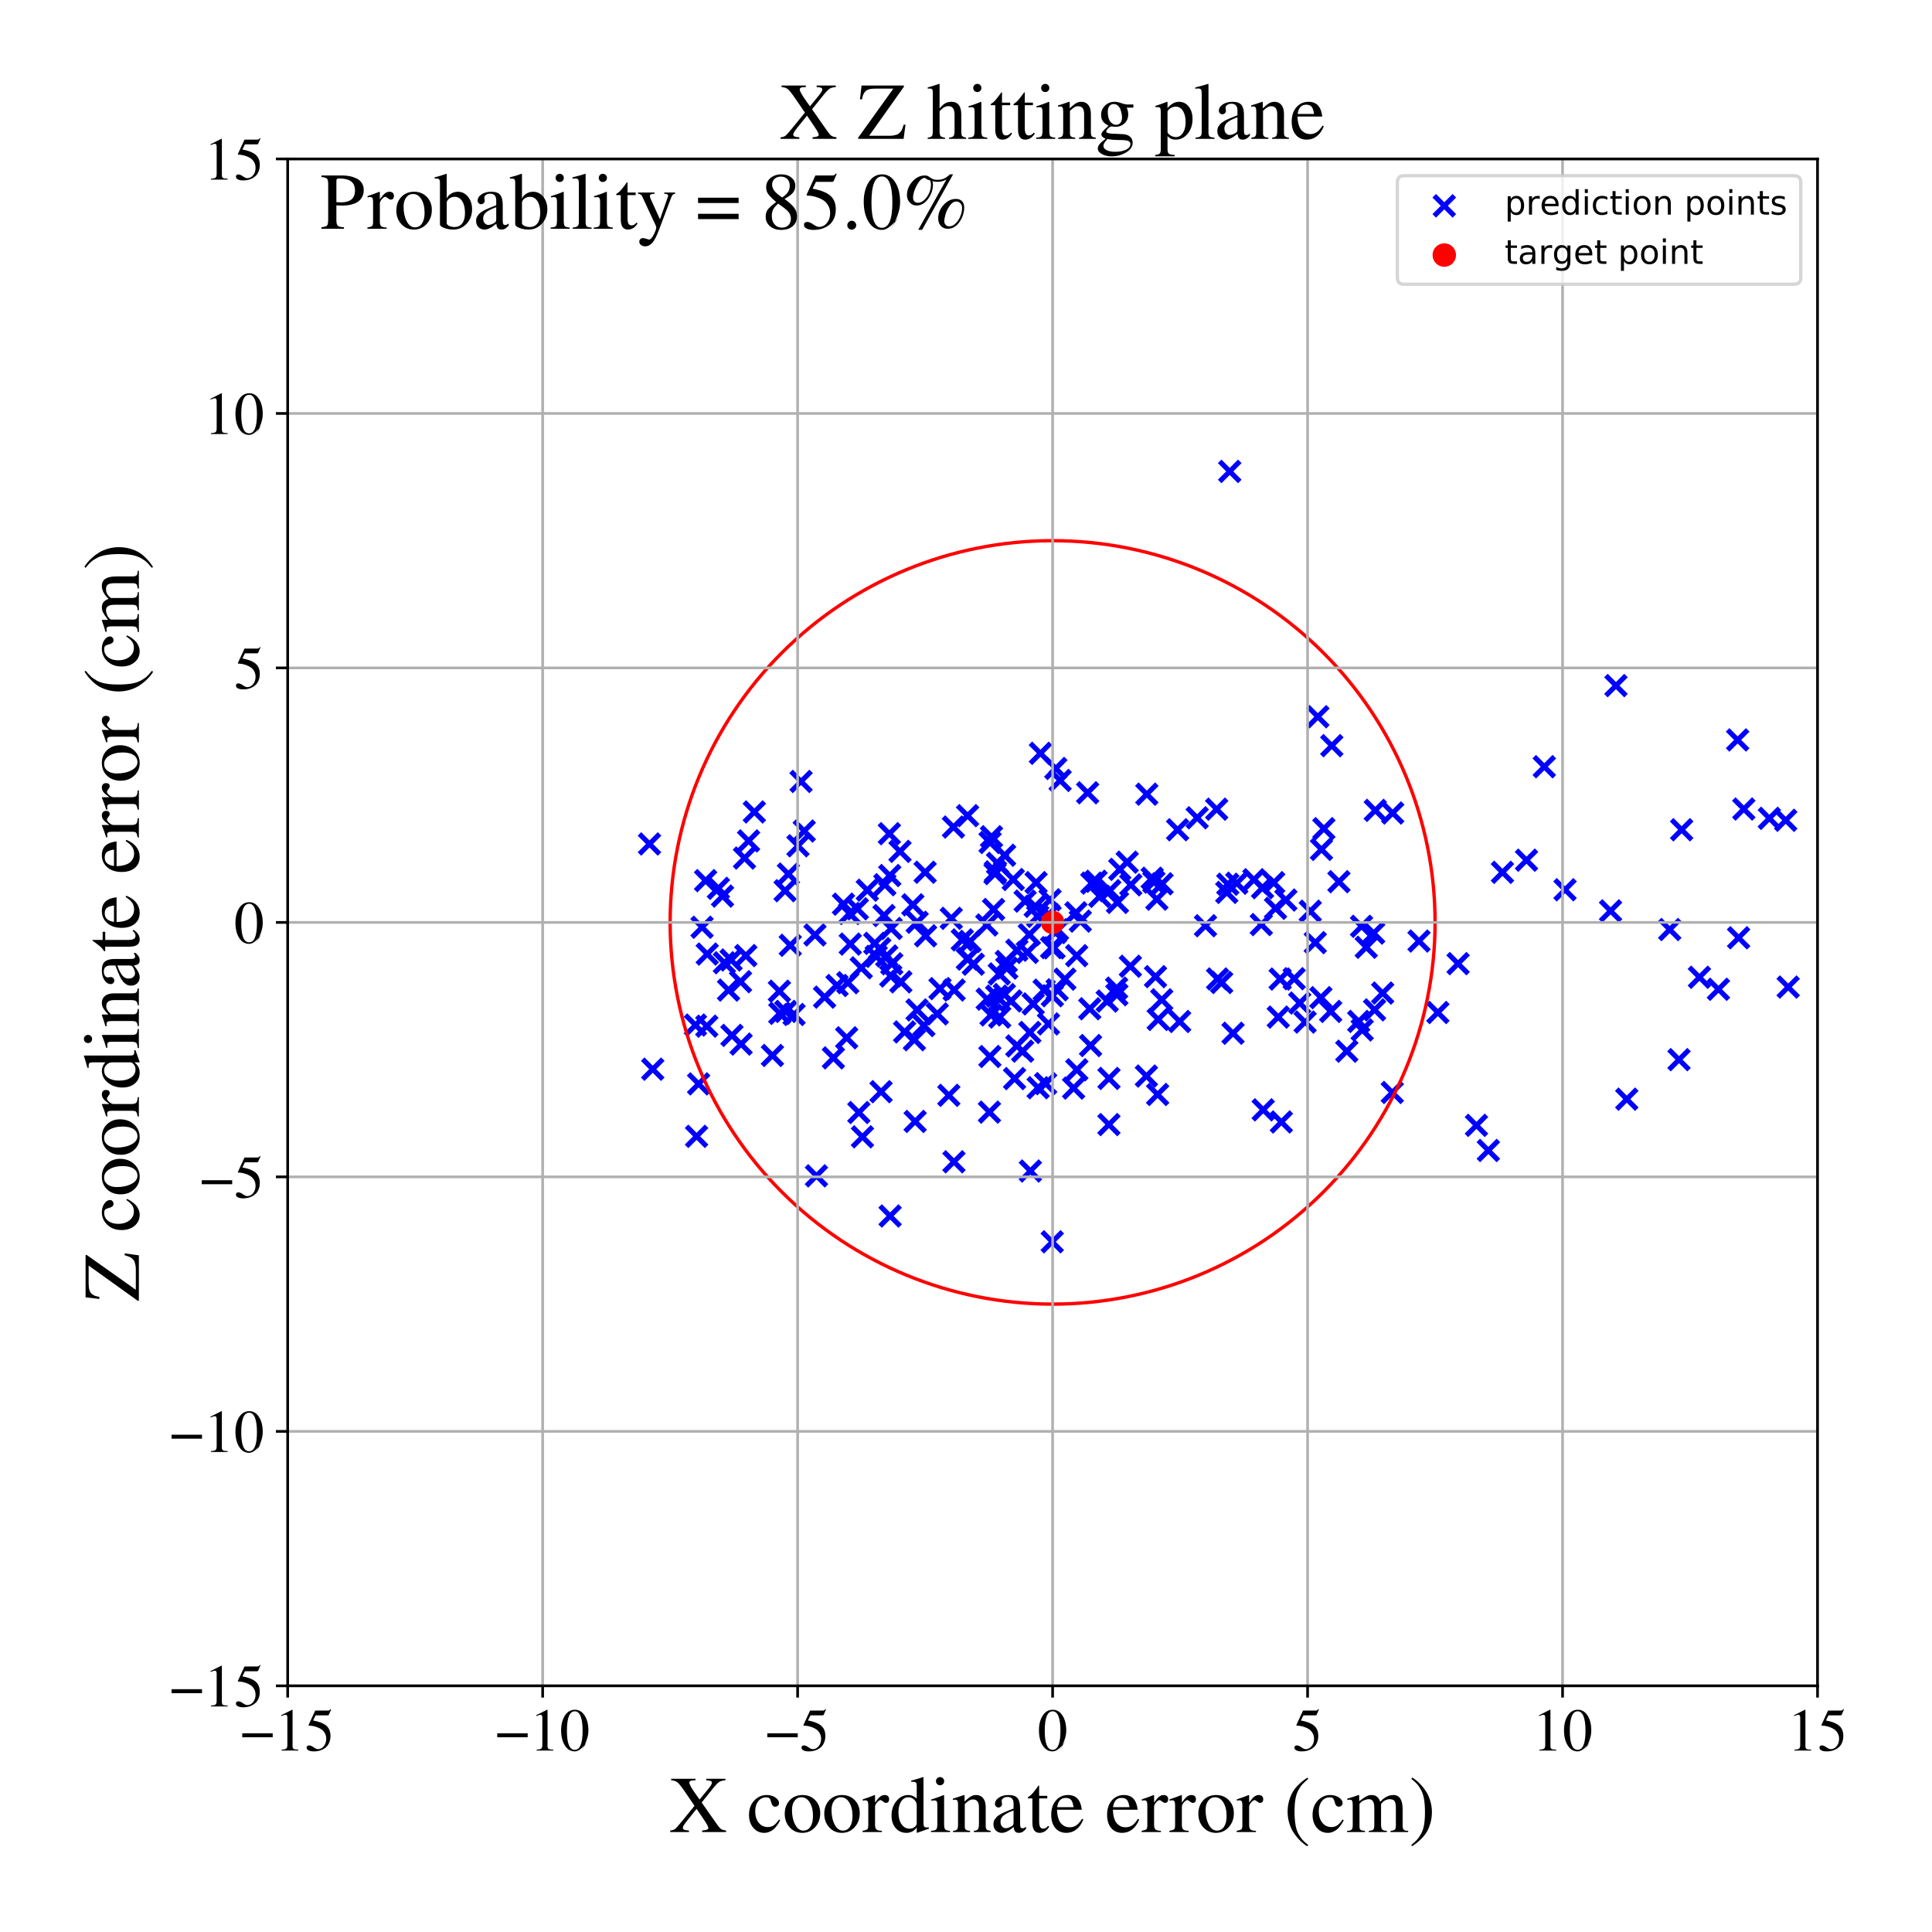 <?xml version="1.0" encoding="utf-8" standalone="no"?>
<!DOCTYPE svg PUBLIC "-//W3C//DTD SVG 1.1//EN"
  "http://www.w3.org/Graphics/SVG/1.1/DTD/svg11.dtd">
<!-- Created with matplotlib (https://matplotlib.org/) -->
<svg height="576pt" version="1.1" viewBox="0 0 576 576" width="576pt" xmlns="http://www.w3.org/2000/svg" xmlns:xlink="http://www.w3.org/1999/xlink">
 <defs>
  <style type="text/css">
*{stroke-linecap:butt;stroke-linejoin:round;}
  </style>
 </defs>
 <g id="figure_1">
  <g id="patch_1">
   <path d="M 0 576 
L 576 576 
L 576 0 
L 0 0 
z
" style="fill:#ffffff;"/>
  </g>
  <g id="axes_1">
   <g id="patch_2">
    <path d="M 85.766 502.609 
L 541.875 502.609 
L 541.875 47.391 
L 85.766 47.391 
z
" style="fill:#ffffff;"/>
   </g>
   <g id="PathCollection_1">
    <defs>
     <path d="M -3 3 
L 3 -3 
M -3 -3 
L 3 3 
" id="m04facb19dc" style="stroke:#0000ff;stroke-width:1.5;"/>
    </defs>
    <g clip-path="url(#p05e9eadf8c)">
     <use style="fill:#0000ff;stroke:#0000ff;stroke-width:1.5;" x="300.159" xlink:href="#m04facb19dc" y="288.633"/>
     <use style="fill:#0000ff;stroke:#0000ff;stroke-width:1.5;" x="406.113" xlink:href="#m04facb19dc" y="307.064"/>
     <use style="fill:#0000ff;stroke:#0000ff;stroke-width:1.5;" x="263.548" xlink:href="#m04facb19dc" y="272.956"/>
     <use style="fill:#0000ff;stroke:#0000ff;stroke-width:1.5;" x="208.281" xlink:href="#m04facb19dc" y="323.144"/>
     <use style="fill:#0000ff;stroke:#0000ff;stroke-width:1.5;" x="314.644" xlink:href="#m04facb19dc" y="278.02"/>
     <use style="fill:#0000ff;stroke:#0000ff;stroke-width:1.5;" x="303.153" xlink:href="#m04facb19dc" y="311.831"/>
     <use style="fill:#0000ff;stroke:#0000ff;stroke-width:1.5;" x="396.724" xlink:href="#m04facb19dc" y="301.536"/>
     <use style="fill:#0000ff;stroke:#0000ff;stroke-width:1.5;" x="256.054" xlink:href="#m04facb19dc" y="331.683"/>
     <use style="fill:#0000ff;stroke:#0000ff;stroke-width:1.5;" x="262.282" xlink:href="#m04facb19dc" y="282.826"/>
     <use style="fill:#0000ff;stroke:#0000ff;stroke-width:1.5;" x="362.736" xlink:href="#m04facb19dc" y="241.251"/>
     <use style="fill:#0000ff;stroke:#0000ff;stroke-width:1.5;" x="341.909" xlink:href="#m04facb19dc" y="236.775"/>
     <use style="fill:#0000ff;stroke:#0000ff;stroke-width:1.5;" x="410.024" xlink:href="#m04facb19dc" y="241.603"/>
     <use style="fill:#0000ff;stroke:#0000ff;stroke-width:1.5;" x="532.39" xlink:href="#m04facb19dc" y="244.56"/>
     <use style="fill:#0000ff;stroke:#0000ff;stroke-width:1.5;" x="322.074" xlink:href="#m04facb19dc" y="274.621"/>
     <use style="fill:#0000ff;stroke:#0000ff;stroke-width:1.5;" x="346.354" xlink:href="#m04facb19dc" y="298.076"/>
     <use style="fill:#0000ff;stroke:#0000ff;stroke-width:1.5;" x="351.09" xlink:href="#m04facb19dc" y="247.379"/>
     <use style="fill:#0000ff;stroke:#0000ff;stroke-width:1.5;" x="309.503" xlink:href="#m04facb19dc" y="324.293"/>
     <use style="fill:#0000ff;stroke:#0000ff;stroke-width:1.5;" x="282.88" xlink:href="#m04facb19dc" y="326.556"/>
     <use style="fill:#0000ff;stroke:#0000ff;stroke-width:1.5;" x="288.474" xlink:href="#m04facb19dc" y="243.18"/>
     <use style="fill:#0000ff;stroke:#0000ff;stroke-width:1.5;" x="968.5" xlink:href="#m04facb19dc" y="310.155"/>
     <use style="fill:#0000ff;stroke:#0000ff;stroke-width:1.5;" x="428.676" xlink:href="#m04facb19dc" y="301.864"/>
     <use style="fill:#0000ff;stroke:#0000ff;stroke-width:1.5;" x="272.152" xlink:href="#m04facb19dc" y="269.76"/>
     <use style="fill:#0000ff;stroke:#0000ff;stroke-width:1.5;" x="345.127" xlink:href="#m04facb19dc" y="326.302"/>
     <use style="fill:#0000ff;stroke:#0000ff;stroke-width:1.5;" x="223.188" xlink:href="#m04facb19dc" y="250.709"/>
     <use style="fill:#0000ff;stroke:#0000ff;stroke-width:1.5;" x="316.062" xlink:href="#m04facb19dc" y="232.676"/>
     <use style="fill:#0000ff;stroke:#0000ff;stroke-width:1.5;" x="289.204" xlink:href="#m04facb19dc" y="280.661"/>
     <use style="fill:#0000ff;stroke:#0000ff;stroke-width:1.5;" x="518.342" xlink:href="#m04facb19dc" y="279.586"/>
     <use style="fill:#0000ff;stroke:#0000ff;stroke-width:1.5;" x="294.322" xlink:href="#m04facb19dc" y="297.878"/>
     <use style="fill:#0000ff;stroke:#0000ff;stroke-width:1.5;" x="382.015" xlink:href="#m04facb19dc" y="334.501"/>
     <use style="fill:#0000ff;stroke:#0000ff;stroke-width:1.5;" x="397.058" xlink:href="#m04facb19dc" y="222.31"/>
     <use style="fill:#0000ff;stroke:#0000ff;stroke-width:1.5;" x="235.609" xlink:href="#m04facb19dc" y="281.831"/>
     <use style="fill:#0000ff;stroke:#0000ff;stroke-width:1.5;" x="527.507" xlink:href="#m04facb19dc" y="243.975"/>
     <use style="fill:#0000ff;stroke:#0000ff;stroke-width:1.5;" x="326.769" xlink:href="#m04facb19dc" y="262.74"/>
     <use style="fill:#0000ff;stroke:#0000ff;stroke-width:1.5;" x="194.604" xlink:href="#m04facb19dc" y="318.766"/>
     <use style="fill:#0000ff;stroke:#0000ff;stroke-width:1.5;" x="330.861" xlink:href="#m04facb19dc" y="265.532"/>
     <use style="fill:#0000ff;stroke:#0000ff;stroke-width:1.5;" x="273.414" xlink:href="#m04facb19dc" y="301.101"/>
     <use style="fill:#0000ff;stroke:#0000ff;stroke-width:1.5;" x="368.728" xlink:href="#m04facb19dc" y="263.313"/>
     <use style="fill:#0000ff;stroke:#0000ff;stroke-width:1.5;" x="313.513" xlink:href="#m04facb19dc" y="282.52"/>
     <use style="fill:#0000ff;stroke:#0000ff;stroke-width:1.5;" x="265.675" xlink:href="#m04facb19dc" y="276.806"/>
     <use style="fill:#0000ff;stroke:#0000ff;stroke-width:1.5;" x="295.453" xlink:href="#m04facb19dc" y="302.591"/>
     <use style="fill:#0000ff;stroke:#0000ff;stroke-width:1.5;" x="376.41" xlink:href="#m04facb19dc" y="264.652"/>
     <use style="fill:#0000ff;stroke:#0000ff;stroke-width:1.5;" x="215.409" xlink:href="#m04facb19dc" y="267.163"/>
     <use style="fill:#0000ff;stroke:#0000ff;stroke-width:1.5;" x="236.739" xlink:href="#m04facb19dc" y="302.454"/>
     <use style="fill:#0000ff;stroke:#0000ff;stroke-width:1.5;" x="423.056" xlink:href="#m04facb19dc" y="280.557"/>
     <use style="fill:#0000ff;stroke:#0000ff;stroke-width:1.5;" x="232.366" xlink:href="#m04facb19dc" y="295.512"/>
     <use style="fill:#0000ff;stroke:#0000ff;stroke-width:1.5;" x="283.607" xlink:href="#m04facb19dc" y="273.791"/>
     <use style="fill:#0000ff;stroke:#0000ff;stroke-width:1.5;" x="308.892" xlink:href="#m04facb19dc" y="263.144"/>
     <use style="fill:#0000ff;stroke:#0000ff;stroke-width:1.5;" x="373.827" xlink:href="#m04facb19dc" y="262.274"/>
     <use style="fill:#0000ff;stroke:#0000ff;stroke-width:1.5;" x="275.811" xlink:href="#m04facb19dc" y="260.046"/>
     <use style="fill:#0000ff;stroke:#0000ff;stroke-width:1.5;" x="210.364" xlink:href="#m04facb19dc" y="262.55"/>
     <use style="fill:#0000ff;stroke:#0000ff;stroke-width:1.5;" x="220.773" xlink:href="#m04facb19dc" y="292.674"/>
     <use style="fill:#0000ff;stroke:#0000ff;stroke-width:1.5;" x="332.903" xlink:href="#m04facb19dc" y="294.59"/>
     <use style="fill:#0000ff;stroke:#0000ff;stroke-width:1.5;" x="234.062" xlink:href="#m04facb19dc" y="265.553"/>
     <use style="fill:#0000ff;stroke:#0000ff;stroke-width:1.5;" x="434.712" xlink:href="#m04facb19dc" y="287.295"/>
     <use style="fill:#0000ff;stroke:#0000ff;stroke-width:1.5;" x="265.151" xlink:href="#m04facb19dc" y="248.552"/>
     <use style="fill:#0000ff;stroke:#0000ff;stroke-width:1.5;" x="351.694" xlink:href="#m04facb19dc" y="304.539"/>
     <use style="fill:#0000ff;stroke:#0000ff;stroke-width:1.5;" x="311.293" xlink:href="#m04facb19dc" y="295.193"/>
     <use style="fill:#0000ff;stroke:#0000ff;stroke-width:1.5;" x="387.486" xlink:href="#m04facb19dc" y="299.034"/>
     <use style="fill:#0000ff;stroke:#0000ff;stroke-width:1.5;" x="337.13" xlink:href="#m04facb19dc" y="263.802"/>
     <use style="fill:#0000ff;stroke:#0000ff;stroke-width:1.5;" x="356.923" xlink:href="#m04facb19dc" y="243.813"/>
     <use style="fill:#0000ff;stroke:#0000ff;stroke-width:1.5;" x="440.186" xlink:href="#m04facb19dc" y="335.508"/>
     <use style="fill:#0000ff;stroke:#0000ff;stroke-width:1.5;" x="321.043" xlink:href="#m04facb19dc" y="318.945"/>
     <use style="fill:#0000ff;stroke:#0000ff;stroke-width:1.5;" x="252.761" xlink:href="#m04facb19dc" y="292.975"/>
     <use style="fill:#0000ff;stroke:#0000ff;stroke-width:1.5;" x="710.06" xlink:href="#m04facb19dc" y="305.904"/>
     <use style="fill:#0000ff;stroke:#0000ff;stroke-width:1.5;" x="407.328" xlink:href="#m04facb19dc" y="282.418"/>
     <use style="fill:#0000ff;stroke:#0000ff;stroke-width:1.5;" x="574.916" xlink:href="#m04facb19dc" y="241.763"/>
     <use style="fill:#0000ff;stroke:#0000ff;stroke-width:1.5;" x="324.266" xlink:href="#m04facb19dc" y="236.355"/>
     <use style="fill:#0000ff;stroke:#0000ff;stroke-width:1.5;" x="272.836" xlink:href="#m04facb19dc" y="334.342"/>
     <use style="fill:#0000ff;stroke:#0000ff;stroke-width:1.5;" x="337.003" xlink:href="#m04facb19dc" y="288.077"/>
     <use style="fill:#0000ff;stroke:#0000ff;stroke-width:1.5;" x="288.606" xlink:href="#m04facb19dc" y="285.767"/>
     <use style="fill:#0000ff;stroke:#0000ff;stroke-width:1.5;" x="290.18" xlink:href="#m04facb19dc" y="287.458"/>
     <use style="fill:#0000ff;stroke:#0000ff;stroke-width:1.5;" x="379.736" xlink:href="#m04facb19dc" y="263.156"/>
     <use style="fill:#0000ff;stroke:#0000ff;stroke-width:1.5;" x="320.772" xlink:href="#m04facb19dc" y="272.144"/>
     <use style="fill:#0000ff;stroke:#0000ff;stroke-width:1.5;" x="220.943" xlink:href="#m04facb19dc" y="311.276"/>
     <use style="fill:#0000ff;stroke:#0000ff;stroke-width:1.5;" x="261.228" xlink:href="#m04facb19dc" y="285.128"/>
     <use style="fill:#0000ff;stroke:#0000ff;stroke-width:1.5;" x="393.975" xlink:href="#m04facb19dc" y="253.241"/>
     <use style="fill:#0000ff;stroke:#0000ff;stroke-width:1.5;" x="364.226" xlink:href="#m04facb19dc" y="292.924"/>
     <use style="fill:#0000ff;stroke:#0000ff;stroke-width:1.5;" x="366.053" xlink:href="#m04facb19dc" y="263.623"/>
     <use style="fill:#0000ff;stroke:#0000ff;stroke-width:1.5;" x="314.254" xlink:href="#m04facb19dc" y="282.59"/>
     <use style="fill:#0000ff;stroke:#0000ff;stroke-width:1.5;" x="221.961" xlink:href="#m04facb19dc" y="255.821"/>
     <use style="fill:#0000ff;stroke:#0000ff;stroke-width:1.5;" x="294.202" xlink:href="#m04facb19dc" y="275.762"/>
     <use style="fill:#0000ff;stroke:#0000ff;stroke-width:1.5;" x="330.609" xlink:href="#m04facb19dc" y="335.274"/>
     <use style="fill:#0000ff;stroke:#0000ff;stroke-width:1.5;" x="207.674" xlink:href="#m04facb19dc" y="338.786"/>
     <use style="fill:#0000ff;stroke:#0000ff;stroke-width:1.5;" x="310.189" xlink:href="#m04facb19dc" y="224.592"/>
     <use style="fill:#0000ff;stroke:#0000ff;stroke-width:1.5;" x="312.592" xlink:href="#m04facb19dc" y="305.267"/>
     <use style="fill:#0000ff;stroke:#0000ff;stroke-width:1.5;" x="302.482" xlink:href="#m04facb19dc" y="321.563"/>
     <use style="fill:#0000ff;stroke:#0000ff;stroke-width:1.5;" x="302.089" xlink:href="#m04facb19dc" y="262.212"/>
     <use style="fill:#0000ff;stroke:#0000ff;stroke-width:1.5;" x="501.361" xlink:href="#m04facb19dc" y="247.378"/>
     <use style="fill:#0000ff;stroke:#0000ff;stroke-width:1.5;" x="393.804" xlink:href="#m04facb19dc" y="297.44"/>
     <use style="fill:#0000ff;stroke:#0000ff;stroke-width:1.5;" x="383.358" xlink:href="#m04facb19dc" y="268.336"/>
     <use style="fill:#0000ff;stroke:#0000ff;stroke-width:1.5;" x="257.128" xlink:href="#m04facb19dc" y="338.93"/>
     <use style="fill:#0000ff;stroke:#0000ff;stroke-width:1.5;" x="265.271" xlink:href="#m04facb19dc" y="261.03"/>
     <use style="fill:#0000ff;stroke:#0000ff;stroke-width:1.5;" x="405.921" xlink:href="#m04facb19dc" y="276.169"/>
     <use style="fill:#0000ff;stroke:#0000ff;stroke-width:1.5;" x="305.626" xlink:href="#m04facb19dc" y="268.653"/>
     <use style="fill:#0000ff;stroke:#0000ff;stroke-width:1.5;" x="405.079" xlink:href="#m04facb19dc" y="304.52"/>
     <use style="fill:#0000ff;stroke:#0000ff;stroke-width:1.5;" x="443.736" xlink:href="#m04facb19dc" y="342.995"/>
     <use style="fill:#0000ff;stroke:#0000ff;stroke-width:1.5;" x="243.414" xlink:href="#m04facb19dc" y="350.562"/>
     <use style="fill:#0000ff;stroke:#0000ff;stroke-width:1.5;" x="336.054" xlink:href="#m04facb19dc" y="257.047"/>
     <use style="fill:#0000ff;stroke:#0000ff;stroke-width:1.5;" x="280.245" xlink:href="#m04facb19dc" y="294.751"/>
     <use style="fill:#0000ff;stroke:#0000ff;stroke-width:1.5;" x="288.416" xlink:href="#m04facb19dc" y="285.917"/>
     <use style="fill:#0000ff;stroke:#0000ff;stroke-width:1.5;" x="313.745" xlink:href="#m04facb19dc" y="296.864"/>
     <use style="fill:#0000ff;stroke:#0000ff;stroke-width:1.5;" x="346.448" xlink:href="#m04facb19dc" y="263.49"/>
     <use style="fill:#0000ff;stroke:#0000ff;stroke-width:1.5;" x="345.298" xlink:href="#m04facb19dc" y="303.932"/>
     <use style="fill:#0000ff;stroke:#0000ff;stroke-width:1.5;" x="385.838" xlink:href="#m04facb19dc" y="291.787"/>
     <use style="fill:#0000ff;stroke:#0000ff;stroke-width:1.5;" x="303.163" xlink:href="#m04facb19dc" y="283.282"/>
     <use style="fill:#0000ff;stroke:#0000ff;stroke-width:1.5;" x="297.142" xlink:href="#m04facb19dc" y="296.962"/>
     <use style="fill:#0000ff;stroke:#0000ff;stroke-width:1.5;" x="253.499" xlink:href="#m04facb19dc" y="281.467"/>
     <use style="fill:#0000ff;stroke:#0000ff;stroke-width:1.5;" x="313.713" xlink:href="#m04facb19dc" y="370.228"/>
     <use style="fill:#0000ff;stroke:#0000ff;stroke-width:1.5;" x="366.63" xlink:href="#m04facb19dc" y="140.547"/>
     <use style="fill:#0000ff;stroke:#0000ff;stroke-width:1.5;" x="711.662" xlink:href="#m04facb19dc" y="334.721"/>
     <use style="fill:#0000ff;stroke:#0000ff;stroke-width:1.5;" x="704.801" xlink:href="#m04facb19dc" y="335.788"/>
     <use style="fill:#0000ff;stroke:#0000ff;stroke-width:1.5;" x="265.373" xlink:href="#m04facb19dc" y="362.536"/>
     <use style="fill:#0000ff;stroke:#0000ff;stroke-width:1.5;" x="265.866" xlink:href="#m04facb19dc" y="287.344"/>
     <use style="fill:#0000ff;stroke:#0000ff;stroke-width:1.5;" x="258.576" xlink:href="#m04facb19dc" y="265.397"/>
     <use style="fill:#0000ff;stroke:#0000ff;stroke-width:1.5;" x="262.671" xlink:href="#m04facb19dc" y="325.473"/>
     <use style="fill:#0000ff;stroke:#0000ff;stroke-width:1.5;" x="253.286" xlink:href="#m04facb19dc" y="272.34"/>
     <use style="fill:#0000ff;stroke:#0000ff;stroke-width:1.5;" x="389.101" xlink:href="#m04facb19dc" y="304.716"/>
     <use style="fill:#0000ff;stroke:#0000ff;stroke-width:1.5;" x="512.323" xlink:href="#m04facb19dc" y="294.94"/>
     <use style="fill:#0000ff;stroke:#0000ff;stroke-width:1.5;" x="466.592" xlink:href="#m04facb19dc" y="265.271"/>
     <use style="fill:#0000ff;stroke:#0000ff;stroke-width:1.5;" x="304.895" xlink:href="#m04facb19dc" y="313.389"/>
     <use style="fill:#0000ff;stroke:#0000ff;stroke-width:1.5;" x="239.774" xlink:href="#m04facb19dc" y="247.757"/>
     <use style="fill:#0000ff;stroke:#0000ff;stroke-width:1.5;" x="344.016" xlink:href="#m04facb19dc" y="262.978"/>
     <use style="fill:#0000ff;stroke:#0000ff;stroke-width:1.5;" x="607.046" xlink:href="#m04facb19dc" y="291.246"/>
     <use style="fill:#0000ff;stroke:#0000ff;stroke-width:1.5;" x="210.724" xlink:href="#m04facb19dc" y="305.939"/>
     <use style="fill:#0000ff;stroke:#0000ff;stroke-width:1.5;" x="298.048" xlink:href="#m04facb19dc" y="303.232"/>
     <use style="fill:#0000ff;stroke:#0000ff;stroke-width:1.5;" x="315.175" xlink:href="#m04facb19dc" y="295.099"/>
     <use style="fill:#0000ff;stroke:#0000ff;stroke-width:1.5;" x="210.852" xlink:href="#m04facb19dc" y="284.436"/>
     <use style="fill:#0000ff;stroke:#0000ff;stroke-width:1.5;" x="249.544" xlink:href="#m04facb19dc" y="293.814"/>
     <use style="fill:#0000ff;stroke:#0000ff;stroke-width:1.5;" x="546.496" xlink:href="#m04facb19dc" y="290.731"/>
     <use style="fill:#0000ff;stroke:#0000ff;stroke-width:1.5;" x="480.165" xlink:href="#m04facb19dc" y="271.565"/>
     <use style="fill:#0000ff;stroke:#0000ff;stroke-width:1.5;" x="315.276" xlink:href="#m04facb19dc" y="277.161"/>
     <use style="fill:#0000ff;stroke:#0000ff;stroke-width:1.5;" x="255.602" xlink:href="#m04facb19dc" y="270.953"/>
     <use style="fill:#0000ff;stroke:#0000ff;stroke-width:1.5;" x="307.03" xlink:href="#m04facb19dc" y="307.805"/>
     <use style="fill:#0000ff;stroke:#0000ff;stroke-width:1.5;" x="235.057" xlink:href="#m04facb19dc" y="260.577"/>
     <use style="fill:#0000ff;stroke:#0000ff;stroke-width:1.5;" x="362.998" xlink:href="#m04facb19dc" y="291.864"/>
     <use style="fill:#0000ff;stroke:#0000ff;stroke-width:1.5;" x="312.637" xlink:href="#m04facb19dc" y="272.623"/>
     <use style="fill:#0000ff;stroke:#0000ff;stroke-width:1.5;" x="263.799" xlink:href="#m04facb19dc" y="263.764"/>
     <use style="fill:#0000ff;stroke:#0000ff;stroke-width:1.5;" x="286.894" xlink:href="#m04facb19dc" y="280.222"/>
     <use style="fill:#0000ff;stroke:#0000ff;stroke-width:1.5;" x="317.471" xlink:href="#m04facb19dc" y="291.921"/>
     <use style="fill:#0000ff;stroke:#0000ff;stroke-width:1.5;" x="299.433" xlink:href="#m04facb19dc" y="296.512"/>
     <use style="fill:#0000ff;stroke:#0000ff;stroke-width:1.5;" x="296.223" xlink:href="#m04facb19dc" y="271.146"/>
     <use style="fill:#0000ff;stroke:#0000ff;stroke-width:1.5;" x="611.306" xlink:href="#m04facb19dc" y="304.935"/>
     <use style="fill:#0000ff;stroke:#0000ff;stroke-width:1.5;" x="272.613" xlink:href="#m04facb19dc" y="309.985"/>
     <use style="fill:#0000ff;stroke:#0000ff;stroke-width:1.5;" x="308.035" xlink:href="#m04facb19dc" y="299.3"/>
     <use style="fill:#0000ff;stroke:#0000ff;stroke-width:1.5;" x="497.805" xlink:href="#m04facb19dc" y="277.131"/>
     <use style="fill:#0000ff;stroke:#0000ff;stroke-width:1.5;" x="519.894" xlink:href="#m04facb19dc" y="241.206"/>
     <use style="fill:#0000ff;stroke:#0000ff;stroke-width:1.5;" x="409.81" xlink:href="#m04facb19dc" y="301.077"/>
     <use style="fill:#0000ff;stroke:#0000ff;stroke-width:1.5;" x="214.185" xlink:href="#m04facb19dc" y="264.842"/>
     <use style="fill:#0000ff;stroke:#0000ff;stroke-width:1.5;" x="294.985" xlink:href="#m04facb19dc" y="331.567"/>
     <use style="fill:#0000ff;stroke:#0000ff;stroke-width:1.5;" x="252.425" xlink:href="#m04facb19dc" y="309.403"/>
     <use style="fill:#0000ff;stroke:#0000ff;stroke-width:1.5;" x="251.468" xlink:href="#m04facb19dc" y="269.565"/>
     <use style="fill:#0000ff;stroke:#0000ff;stroke-width:1.5;" x="230.288" xlink:href="#m04facb19dc" y="314.673"/>
     <use style="fill:#0000ff;stroke:#0000ff;stroke-width:1.5;" x="325.137" xlink:href="#m04facb19dc" y="311.71"/>
     <use style="fill:#0000ff;stroke:#0000ff;stroke-width:1.5;" x="307.19" xlink:href="#m04facb19dc" y="349.12"/>
     <use style="fill:#0000ff;stroke:#0000ff;stroke-width:1.5;" x="260.8" xlink:href="#m04facb19dc" y="281.244"/>
     <use style="fill:#0000ff;stroke:#0000ff;stroke-width:1.5;" x="688.531" xlink:href="#m04facb19dc" y="294.147"/>
     <use style="fill:#0000ff;stroke:#0000ff;stroke-width:1.5;" x="506.663" xlink:href="#m04facb19dc" y="291.362"/>
     <use style="fill:#0000ff;stroke:#0000ff;stroke-width:1.5;" x="217.205" xlink:href="#m04facb19dc" y="295.182"/>
     <use style="fill:#0000ff;stroke:#0000ff;stroke-width:1.5;" x="238.825" xlink:href="#m04facb19dc" y="232.979"/>
     <use style="fill:#0000ff;stroke:#0000ff;stroke-width:1.5;" x="232.485" xlink:href="#m04facb19dc" y="302.118"/>
     <use style="fill:#0000ff;stroke:#0000ff;stroke-width:1.5;" x="297.403" xlink:href="#m04facb19dc" y="257.394"/>
     <use style="fill:#0000ff;stroke:#0000ff;stroke-width:1.5;" x="321.001" xlink:href="#m04facb19dc" y="284.915"/>
     <use style="fill:#0000ff;stroke:#0000ff;stroke-width:1.5;" x="264.363" xlink:href="#m04facb19dc" y="285.011"/>
     <use style="fill:#0000ff;stroke:#0000ff;stroke-width:1.5;" x="284.469" xlink:href="#m04facb19dc" y="295.158"/>
     <use style="fill:#0000ff;stroke:#0000ff;stroke-width:1.5;" x="669.058" xlink:href="#m04facb19dc" y="295.662"/>
     <use style="fill:#0000ff;stroke:#0000ff;stroke-width:1.5;" x="295.115" xlink:href="#m04facb19dc" y="314.98"/>
     <use style="fill:#0000ff;stroke:#0000ff;stroke-width:1.5;" x="367.611" xlink:href="#m04facb19dc" y="308.051"/>
     <use style="fill:#0000ff;stroke:#0000ff;stroke-width:1.5;" x="394.693" xlink:href="#m04facb19dc" y="247.058"/>
     <use style="fill:#0000ff;stroke:#0000ff;stroke-width:1.5;" x="215.966" xlink:href="#m04facb19dc" y="287.033"/>
     <use style="fill:#0000ff;stroke:#0000ff;stroke-width:1.5;" x="518.059" xlink:href="#m04facb19dc" y="220.6"/>
     <use style="fill:#0000ff;stroke:#0000ff;stroke-width:1.5;" x="269.689" xlink:href="#m04facb19dc" y="307.649"/>
     <use style="fill:#0000ff;stroke:#0000ff;stroke-width:1.5;" x="207.34" xlink:href="#m04facb19dc" y="305.607"/>
     <use style="fill:#0000ff;stroke:#0000ff;stroke-width:1.5;" x="297.919" xlink:href="#m04facb19dc" y="290.377"/>
     <use style="fill:#0000ff;stroke:#0000ff;stroke-width:1.5;" x="245.836" xlink:href="#m04facb19dc" y="297.286"/>
     <use style="fill:#0000ff;stroke:#0000ff;stroke-width:1.5;" x="284.262" xlink:href="#m04facb19dc" y="246.572"/>
     <use style="fill:#0000ff;stroke:#0000ff;stroke-width:1.5;" x="500.576" xlink:href="#m04facb19dc" y="315.921"/>
     <use style="fill:#0000ff;stroke:#0000ff;stroke-width:1.5;" x="222.352" xlink:href="#m04facb19dc" y="284.891"/>
     <use style="fill:#0000ff;stroke:#0000ff;stroke-width:1.5;" x="582.574" xlink:href="#m04facb19dc" y="205.606"/>
     <use style="fill:#0000ff;stroke:#0000ff;stroke-width:1.5;" x="325.504" xlink:href="#m04facb19dc" y="263.286"/>
     <use style="fill:#0000ff;stroke:#0000ff;stroke-width:1.5;" x="533.124" xlink:href="#m04facb19dc" y="294.283"/>
     <use style="fill:#0000ff;stroke:#0000ff;stroke-width:1.5;" x="300.009" xlink:href="#m04facb19dc" y="286.649"/>
     <use style="fill:#0000ff;stroke:#0000ff;stroke-width:1.5;" x="295.599" xlink:href="#m04facb19dc" y="249.459"/>
     <use style="fill:#0000ff;stroke:#0000ff;stroke-width:1.5;" x="237.908" xlink:href="#m04facb19dc" y="252.156"/>
     <use style="fill:#0000ff;stroke:#0000ff;stroke-width:1.5;" x="455.11" xlink:href="#m04facb19dc" y="256.456"/>
     <use style="fill:#0000ff;stroke:#0000ff;stroke-width:1.5;" x="412.225" xlink:href="#m04facb19dc" y="296.063"/>
     <use style="fill:#0000ff;stroke:#0000ff;stroke-width:1.5;" x="380.281" xlink:href="#m04facb19dc" y="270.798"/>
     <use style="fill:#0000ff;stroke:#0000ff;stroke-width:1.5;" x="284.401" xlink:href="#m04facb19dc" y="346.377"/>
     <use style="fill:#0000ff;stroke:#0000ff;stroke-width:1.5;" x="381.102" xlink:href="#m04facb19dc" y="303.228"/>
     <use style="fill:#0000ff;stroke:#0000ff;stroke-width:1.5;" x="359.399" xlink:href="#m04facb19dc" y="275.997"/>
     <use style="fill:#0000ff;stroke:#0000ff;stroke-width:1.5;" x="415.207" xlink:href="#m04facb19dc" y="242.391"/>
     <use style="fill:#0000ff;stroke:#0000ff;stroke-width:1.5;" x="311.743" xlink:href="#m04facb19dc" y="323.077"/>
     <use style="fill:#0000ff;stroke:#0000ff;stroke-width:1.5;" x="343.503" xlink:href="#m04facb19dc" y="261.825"/>
     <use style="fill:#0000ff;stroke:#0000ff;stroke-width:1.5;" x="209.305" xlink:href="#m04facb19dc" y="276.449"/>
     <use style="fill:#0000ff;stroke:#0000ff;stroke-width:1.5;" x="365.744" xlink:href="#m04facb19dc" y="266.056"/>
     <use style="fill:#0000ff;stroke:#0000ff;stroke-width:1.5;" x="248.466" xlink:href="#m04facb19dc" y="315.392"/>
     <use style="fill:#0000ff;stroke:#0000ff;stroke-width:1.5;" x="296.788" xlink:href="#m04facb19dc" y="259.932"/>
     <use style="fill:#0000ff;stroke:#0000ff;stroke-width:1.5;" x="409.543" xlink:href="#m04facb19dc" y="278.188"/>
     <use style="fill:#0000ff;stroke:#0000ff;stroke-width:1.5;" x="392.132" xlink:href="#m04facb19dc" y="281.032"/>
     <use style="fill:#0000ff;stroke:#0000ff;stroke-width:1.5;" x="193.637" xlink:href="#m04facb19dc" y="251.615"/>
     <use style="fill:#0000ff;stroke:#0000ff;stroke-width:1.5;" x="401.533" xlink:href="#m04facb19dc" y="313.4"/>
     <use style="fill:#0000ff;stroke:#0000ff;stroke-width:1.5;" x="313.051" xlink:href="#m04facb19dc" y="268.267"/>
     <use style="fill:#0000ff;stroke:#0000ff;stroke-width:1.5;" x="332.976" xlink:href="#m04facb19dc" y="296.567"/>
     <use style="fill:#0000ff;stroke:#0000ff;stroke-width:1.5;" x="275.948" xlink:href="#m04facb19dc" y="278.992"/>
     <use style="fill:#0000ff;stroke:#0000ff;stroke-width:1.5;" x="324.899" xlink:href="#m04facb19dc" y="300.751"/>
     <use style="fill:#0000ff;stroke:#0000ff;stroke-width:1.5;" x="295.17" xlink:href="#m04facb19dc" y="251.181"/>
     <use style="fill:#0000ff;stroke:#0000ff;stroke-width:1.5;" x="399.182" xlink:href="#m04facb19dc" y="262.865"/>
     <use style="fill:#0000ff;stroke:#0000ff;stroke-width:1.5;" x="217.96" xlink:href="#m04facb19dc" y="286.211"/>
     <use style="fill:#0000ff;stroke:#0000ff;stroke-width:1.5;" x="341.783" xlink:href="#m04facb19dc" y="320.808"/>
     <use style="fill:#0000ff;stroke:#0000ff;stroke-width:1.5;" x="275.442" xlink:href="#m04facb19dc" y="305.762"/>
     <use style="fill:#0000ff;stroke:#0000ff;stroke-width:1.5;" x="344.903" xlink:href="#m04facb19dc" y="268.079"/>
     <use style="fill:#0000ff;stroke:#0000ff;stroke-width:1.5;" x="381.659" xlink:href="#m04facb19dc" y="291.89"/>
     <use style="fill:#0000ff;stroke:#0000ff;stroke-width:1.5;" x="268.573" xlink:href="#m04facb19dc" y="292.727"/>
     <use style="fill:#0000ff;stroke:#0000ff;stroke-width:1.5;" x="330.098" xlink:href="#m04facb19dc" y="298.452"/>
     <use style="fill:#0000ff;stroke:#0000ff;stroke-width:1.5;" x="234.255" xlink:href="#m04facb19dc" y="301.539"/>
     <use style="fill:#0000ff;stroke:#0000ff;stroke-width:1.5;" x="268.315" xlink:href="#m04facb19dc" y="253.83"/>
     <use style="fill:#0000ff;stroke:#0000ff;stroke-width:1.5;" x="299.517" xlink:href="#m04facb19dc" y="254.978"/>
     <use style="fill:#0000ff;stroke:#0000ff;stroke-width:1.5;" x="333.842" xlink:href="#m04facb19dc" y="259.186"/>
     <use style="fill:#0000ff;stroke:#0000ff;stroke-width:1.5;" x="447.934" xlink:href="#m04facb19dc" y="260.076"/>
     <use style="fill:#0000ff;stroke:#0000ff;stroke-width:1.5;" x="296.655" xlink:href="#m04facb19dc" y="260.454"/>
     <use style="fill:#0000ff;stroke:#0000ff;stroke-width:1.5;" x="256.769" xlink:href="#m04facb19dc" y="288.544"/>
     <use style="fill:#0000ff;stroke:#0000ff;stroke-width:1.5;" x="265.566" xlink:href="#m04facb19dc" y="290.982"/>
     <use style="fill:#0000ff;stroke:#0000ff;stroke-width:1.5;" x="481.775" xlink:href="#m04facb19dc" y="204.4"/>
     <use style="fill:#0000ff;stroke:#0000ff;stroke-width:1.5;" x="306.88" xlink:href="#m04facb19dc" y="278.636"/>
     <use style="fill:#0000ff;stroke:#0000ff;stroke-width:1.5;" x="308.626" xlink:href="#m04facb19dc" y="270.207"/>
     <use style="fill:#0000ff;stroke:#0000ff;stroke-width:1.5;" x="330.627" xlink:href="#m04facb19dc" y="321.518"/>
     <use style="fill:#0000ff;stroke:#0000ff;stroke-width:1.5;" x="309.375" xlink:href="#m04facb19dc" y="273.186"/>
     <use style="fill:#0000ff;stroke:#0000ff;stroke-width:1.5;" x="390.636" xlink:href="#m04facb19dc" y="271.659"/>
     <use style="fill:#0000ff;stroke:#0000ff;stroke-width:1.5;" x="301.435" xlink:href="#m04facb19dc" y="298.425"/>
     <use style="fill:#0000ff;stroke:#0000ff;stroke-width:1.5;" x="279.441" xlink:href="#m04facb19dc" y="302.279"/>
     <use style="fill:#0000ff;stroke:#0000ff;stroke-width:1.5;" x="415.093" xlink:href="#m04facb19dc" y="325.699"/>
     <use style="fill:#0000ff;stroke:#0000ff;stroke-width:1.5;" x="376.608" xlink:href="#m04facb19dc" y="330.883"/>
     <use style="fill:#0000ff;stroke:#0000ff;stroke-width:1.5;" x="392.893" xlink:href="#m04facb19dc" y="213.68"/>
     <use style="fill:#0000ff;stroke:#0000ff;stroke-width:1.5;" x="344.499" xlink:href="#m04facb19dc" y="291.175"/>
     <use style="fill:#0000ff;stroke:#0000ff;stroke-width:1.5;" x="242.97" xlink:href="#m04facb19dc" y="278.742"/>
     <use style="fill:#0000ff;stroke:#0000ff;stroke-width:1.5;" x="320.079" xlink:href="#m04facb19dc" y="324.403"/>
     <use style="fill:#0000ff;stroke:#0000ff;stroke-width:1.5;" x="314.773" xlink:href="#m04facb19dc" y="229.104"/>
     <use style="fill:#0000ff;stroke:#0000ff;stroke-width:1.5;" x="333.155" xlink:href="#m04facb19dc" y="269.039"/>
     <use style="fill:#0000ff;stroke:#0000ff;stroke-width:1.5;" x="485" xlink:href="#m04facb19dc" y="327.701"/>
     <use style="fill:#0000ff;stroke:#0000ff;stroke-width:1.5;" x="224.896" xlink:href="#m04facb19dc" y="242.074"/>
     <use style="fill:#0000ff;stroke:#0000ff;stroke-width:1.5;" x="218.211" xlink:href="#m04facb19dc" y="308.685"/>
     <use style="fill:#0000ff;stroke:#0000ff;stroke-width:1.5;" x="327.876" xlink:href="#m04facb19dc" y="267.223"/>
     <use style="fill:#0000ff;stroke:#0000ff;stroke-width:1.5;" x="376.04" xlink:href="#m04facb19dc" y="275.647"/>
     <use style="fill:#0000ff;stroke:#0000ff;stroke-width:1.5;" x="306.293" xlink:href="#m04facb19dc" y="283.94"/>
     <use style="fill:#0000ff;stroke:#0000ff;stroke-width:1.5;" x="273.441" xlink:href="#m04facb19dc" y="274.962"/>
     <use style="fill:#0000ff;stroke:#0000ff;stroke-width:1.5;" x="460.411" xlink:href="#m04facb19dc" y="228.587"/>
     <use style="fill:#0000ff;stroke:#0000ff;stroke-width:1.5;" x="902.274" xlink:href="#m04facb19dc" y="167.07"/>
    </g>
   </g>
   <g id="PathCollection_2">
    <defs>
     <path d="M 0 3 
C 0.796 3 1.559 2.684 2.121 2.121 
C 2.684 1.559 3 0.796 3 0 
C 3 -0.796 2.684 -1.559 2.121 -2.121 
C 1.559 -2.684 0.796 -3 0 -3 
C -0.796 -3 -1.559 -2.684 -2.121 -2.121 
C -2.684 -1.559 -3 -0.796 -3 0 
C -3 0.796 -2.684 1.559 -2.121 2.121 
C -1.559 2.684 -0.796 3 0 3 
z
" id="m0f94bfd993" style="stroke:#ff0000;"/>
    </defs>
    <g clip-path="url(#p05e9eadf8c)">
     <use style="fill:#ff0000;stroke:#ff0000;" x="313.82" xlink:href="#m0f94bfd993" y="275"/>
    </g>
   </g>
   <g id="patch_3">
    <path clip-path="url(#p05e9eadf8c)" d="M 313.82 388.805 
C 344.061 388.805 373.067 376.814 394.45 355.472 
C 415.833 334.131 427.848 305.181 427.848 275 
C 427.848 244.819 415.833 215.869 394.45 194.528 
C 373.067 173.186 344.061 161.195 313.82 161.195 
C 283.58 161.195 254.574 173.186 233.191 194.528 
C 211.808 215.869 199.793 244.819 199.793 275 
C 199.793 305.181 211.808 334.131 233.191 355.472 
C 254.574 376.814 283.58 388.805 313.82 388.805 
z
" style="fill:none;stroke:#ff0000;stroke-linejoin:miter;"/>
   </g>
   <g id="matplotlib.axis_1">
    <g id="xtick_1">
     <g id="line2d_1">
      <path clip-path="url(#p05e9eadf8c)" d="M 85.766 502.609 
L 85.766 47.391 
" style="fill:none;stroke:#b0b0b0;stroke-linecap:square;stroke-width:0.8;"/>
     </g>
     <g id="line2d_2">
      <defs>
       <path d="M 0 0 
L 0 3.5 
" id="m4426f9b0e5" style="stroke:#000000;stroke-width:0.8;"/>
      </defs>
      <g>
       <use style="stroke:#000000;stroke-width:0.8;" x="85.766" xlink:href="#m4426f9b0e5" y="502.609"/>
      </g>
     </g>
     <g id="text_1">
      <!-- −15 -->
      <defs>
       <path d="M 3 22 
L 3 28.594 
L 53.406 28.594 
L 53.406 22 
z
" id="FreeSerif-8722"/>
       <path d="M 18.297 59.297 
Q 16.5 59.297 11.094 57.094 
L 11.094 58.5 
L 29.094 67.594 
L 29.906 67.406 
L 29.906 7.406 
Q 29.906 3.797 31.703 2.688 
Q 33.5 1.594 39.406 1.5 
L 39.406 0 
L 11.797 0 
L 11.797 1.5 
Q 17.406 1.703 19.344 3.141 
Q 21.297 4.594 21.297 9.297 
L 21.297 54.594 
Q 21.297 59.297 18.297 59.297 
z
" id="FreeSerif-49"/>
       <path d="M 35.703 19.406 
Q 35.703 24.703 33.344 28.797 
Q 31 32.906 27.641 35.156 
Q 24.297 37.406 20.141 38.844 
Q 16 40.297 12.953 40.75 
Q 9.906 41.203 7.594 41.203 
Q 6.406 41.203 6.406 42 
Q 6.406 42.297 6.5 42.5 
L 17.406 66.203 
L 38.297 66.203 
Q 39.906 66.203 40.844 66.703 
Q 41.797 67.203 42.906 68.797 
L 43.797 68.094 
L 40 59.203 
Q 39.594 58.297 37.703 58.297 
L 18.094 58.297 
L 13.906 49.797 
Q 28.5 47.203 35.594 41.344 
Q 42.703 35.5 42.703 24.203 
Q 42.703 18.297 40.844 13.688 
Q 39 9.094 36.141 6.297 
Q 33.297 3.5 29.547 1.703 
Q 25.797 -0.094 22.344 -0.75 
Q 18.906 -1.406 15.406 -1.406 
Q 9.797 -1.406 6.5 0.25 
Q 3.203 1.906 3.203 4.797 
Q 3.203 8.5 7.5 8.5 
Q 10.297 8.5 14.75 5.391 
Q 19.203 2.297 21.797 2.297 
Q 27.703 2.297 31.703 7.25 
Q 35.703 12.203 35.703 19.406 
z
" id="FreeSerif-53"/>
      </defs>
      <g transform="translate(71.689 521.903)scale(0.18 -0.18)">
       <use xlink:href="#FreeSerif-8722"/>
       <use x="56.4" xlink:href="#FreeSerif-49"/>
       <use x="106.4" xlink:href="#FreeSerif-53"/>
      </g>
     </g>
    </g>
    <g id="xtick_2">
     <g id="line2d_3">
      <path clip-path="url(#p05e9eadf8c)" d="M 161.784 502.609 
L 161.784 47.391 
" style="fill:none;stroke:#b0b0b0;stroke-linecap:square;stroke-width:0.8;"/>
     </g>
     <g id="line2d_4">
      <g>
       <use style="stroke:#000000;stroke-width:0.8;" x="161.784" xlink:href="#m4426f9b0e5" y="502.609"/>
      </g>
     </g>
     <g id="text_2">
      <!-- −10 -->
      <defs>
       <path d="M 47.594 17.797 
Q 35.203 -1.406 25 -1.406 
Q 14.797 -1.406 8.594 8.391 
Q 2.406 18.203 2.406 33.594 
Q 2.406 48.094 8.594 57.844 
Q 14.797 67.594 25.406 67.594 
Q 35.203 67.594 41.391 58 
Q 47.594 48.406 47.594 33 
Q 47.594 17.797 35.203 -1.406 
z
M 25.094 65 
Q 12 65 12 32.703 
Q 12 1.203 25 1.203 
Q 38 1.203 38 32.797 
Q 38 48.5 34.703 56.75 
Q 31.406 65 25.094 65 
z
" id="FreeSerif-48"/>
      </defs>
      <g transform="translate(147.707 521.903)scale(0.18 -0.18)">
       <use xlink:href="#FreeSerif-8722"/>
       <use x="56.4" xlink:href="#FreeSerif-49"/>
       <use x="106.4" xlink:href="#FreeSerif-48"/>
      </g>
     </g>
    </g>
    <g id="xtick_3">
     <g id="line2d_5">
      <path clip-path="url(#p05e9eadf8c)" d="M 237.802 502.609 
L 237.802 47.391 
" style="fill:none;stroke:#b0b0b0;stroke-linecap:square;stroke-width:0.8;"/>
     </g>
     <g id="line2d_6">
      <g>
       <use style="stroke:#000000;stroke-width:0.8;" x="237.802" xlink:href="#m4426f9b0e5" y="502.609"/>
      </g>
     </g>
     <g id="text_3">
      <!-- −5 -->
      <g transform="translate(228.226 521.903)scale(0.18 -0.18)">
       <use xlink:href="#FreeSerif-8722"/>
       <use x="56.4" xlink:href="#FreeSerif-53"/>
      </g>
     </g>
    </g>
    <g id="xtick_4">
     <g id="line2d_7">
      <path clip-path="url(#p05e9eadf8c)" d="M 313.82 502.609 
L 313.82 47.391 
" style="fill:none;stroke:#b0b0b0;stroke-linecap:square;stroke-width:0.8;"/>
     </g>
     <g id="line2d_8">
      <g>
       <use style="stroke:#000000;stroke-width:0.8;" x="313.82" xlink:href="#m4426f9b0e5" y="502.609"/>
      </g>
     </g>
     <g id="text_4">
      <!-- 0 -->
      <g transform="translate(309.32 521.903)scale(0.18 -0.18)">
       <use xlink:href="#FreeSerif-48"/>
      </g>
     </g>
    </g>
    <g id="xtick_5">
     <g id="line2d_9">
      <path clip-path="url(#p05e9eadf8c)" d="M 389.839 502.609 
L 389.839 47.391 
" style="fill:none;stroke:#b0b0b0;stroke-linecap:square;stroke-width:0.8;"/>
     </g>
     <g id="line2d_10">
      <g>
       <use style="stroke:#000000;stroke-width:0.8;" x="389.839" xlink:href="#m4426f9b0e5" y="502.609"/>
      </g>
     </g>
     <g id="text_5">
      <!-- 5 -->
      <g transform="translate(385.339 521.903)scale(0.18 -0.18)">
       <use xlink:href="#FreeSerif-53"/>
      </g>
     </g>
    </g>
    <g id="xtick_6">
     <g id="line2d_11">
      <path clip-path="url(#p05e9eadf8c)" d="M 465.857 502.609 
L 465.857 47.391 
" style="fill:none;stroke:#b0b0b0;stroke-linecap:square;stroke-width:0.8;"/>
     </g>
     <g id="line2d_12">
      <g>
       <use style="stroke:#000000;stroke-width:0.8;" x="465.857" xlink:href="#m4426f9b0e5" y="502.609"/>
      </g>
     </g>
     <g id="text_6">
      <!-- 10 -->
      <g transform="translate(456.857 521.903)scale(0.18 -0.18)">
       <use xlink:href="#FreeSerif-49"/>
       <use x="50" xlink:href="#FreeSerif-48"/>
      </g>
     </g>
    </g>
    <g id="xtick_7">
     <g id="line2d_13">
      <path clip-path="url(#p05e9eadf8c)" d="M 541.875 502.609 
L 541.875 47.391 
" style="fill:none;stroke:#b0b0b0;stroke-linecap:square;stroke-width:0.8;"/>
     </g>
     <g id="line2d_14">
      <g>
       <use style="stroke:#000000;stroke-width:0.8;" x="541.875" xlink:href="#m4426f9b0e5" y="502.609"/>
      </g>
     </g>
     <g id="text_7">
      <!-- 15 -->
      <g transform="translate(532.875 521.903)scale(0.18 -0.18)">
       <use xlink:href="#FreeSerif-49"/>
       <use x="50" xlink:href="#FreeSerif-53"/>
      </g>
     </g>
    </g>
    <g id="text_8">
     <!-- X coordinate error (cm) -->
     <defs>
      <path d="M 69.594 66.203 
L 69.594 64.297 
Q 64.703 64 62.047 62.344 
Q 59.406 60.703 54.703 54.906 
L 40.094 36.703 
L 59.297 9.297 
Q 62.297 5 64.297 3.703 
Q 66.297 2.406 70.406 1.906 
L 70.406 0 
L 40.703 0 
L 40.703 1.906 
Q 44.797 2.297 46.594 2.938 
Q 48.406 3.594 48.406 5 
Q 48.406 7.203 43.297 14.797 
L 33.797 28.797 
L 21.906 14 
Q 16.703 7.5 16.703 5.406 
Q 16.703 3.703 18.297 2.953 
Q 19.906 2.203 24.297 1.906 
L 24.297 0 
L 1 0 
L 1 1.906 
Q 4.906 2.203 7 3.797 
Q 9.094 5.406 15.5 13.297 
L 31.203 32.594 
L 20.297 48.594 
Q 13.297 58.906 10.25 61.5 
Q 7.203 64.094 2.203 64.297 
L 2.203 66.203 
L 32.406 66.203 
L 32.406 64.297 
L 29.594 64.203 
Q 24.797 64.094 24.797 61.297 
Q 24.797 58.094 33.297 46.297 
L 37.5 40.406 
L 48.797 54.203 
Q 52.797 59.203 52.797 61.094 
Q 52.797 62.797 51.344 63.438 
Q 49.906 64.094 45.797 64.297 
L 45.797 66.203 
z
" id="FreeSerif-88"/>
      <path id="FreeSerif-32"/>
      <path d="M 2.5 21.297 
Q 2.5 32.406 9.047 39.203 
Q 15.594 46 24.406 46 
Q 30.703 46 35.25 42.953 
Q 39.797 39.906 39.797 35.703 
Q 39.797 34 38.391 32.75 
Q 37 31.5 35 31.5 
Q 31.594 31.5 30.297 36.094 
L 29.703 38.297 
Q 28.906 41.094 27.703 42.094 
Q 26.5 43.094 23.797 43.094 
Q 17.703 43.094 13.953 38.25 
Q 10.203 33.406 10.203 25.703 
Q 10.203 17.094 14.547 11.641 
Q 18.906 6.203 25.703 6.203 
Q 30 6.203 33.094 8.25 
Q 36.203 10.297 39.797 15.594 
L 41.203 14.703 
Q 40.203 12.703 39.453 11.391 
Q 38.703 10.094 36.75 7.5 
Q 34.797 4.906 32.891 3.297 
Q 31 1.703 27.891 0.344 
Q 24.797 -1 21.5 -1 
Q 13.203 -1 7.844 5.25 
Q 2.5 11.5 2.5 21.297 
z
" id="FreeSerif-99"/>
      <path d="M 24.594 46 
Q 34.203 46 40.391 39.594 
Q 46.594 33.203 46.594 23.406 
Q 46.594 13 40.188 6 
Q 33.797 -1 24.391 -1 
Q 15 -1 8.75 5.75 
Q 2.5 12.5 2.5 22.594 
Q 2.5 32.906 8.641 39.453 
Q 14.797 46 24.594 46 
z
M 11.5 27.5 
Q 11.5 16.797 15.391 9.297 
Q 19.297 1.797 25.594 1.797 
Q 31.203 1.797 34.391 6.594 
Q 37.594 11.406 37.594 19.906 
Q 37.594 30.203 33.594 36.703 
Q 29.594 43.203 23.297 43.203 
Q 18 43.203 14.75 38.891 
Q 11.5 34.594 11.5 27.5 
z
" id="FreeSerif-111"/>
      <path d="M 30.094 36.203 
Q 28.594 36.203 26.391 37.953 
Q 24.203 39.703 23.5 39.703 
Q 21.5 39.703 19 36.797 
Q 16.5 33.906 16.5 31.5 
L 16.5 9 
Q 16.5 4.703 18.203 3.203 
Q 19.906 1.703 25 1.5 
L 25 0 
L 1 0 
L 1 1.5 
Q 5.797 2.406 6.938 3.5 
Q 8.094 4.594 8.094 8.406 
L 8.094 33.406 
Q 8.094 36.703 7.344 38.047 
Q 6.594 39.406 4.703 39.406 
Q 3.094 39.406 1.203 39 
L 1.203 40.594 
Q 9.203 43.203 16 46 
L 16.5 45.797 
L 16.5 36.594 
Q 20.203 41.906 22.797 43.953 
Q 25.406 46 28.5 46 
Q 31.094 46 32.547 44.594 
Q 34 43.203 34 40.703 
Q 34 38.594 32.953 37.391 
Q 31.906 36.203 30.094 36.203 
z
" id="FreeSerif-114"/>
      <path d="M 34.203 -1 
L 33.797 -0.703 
L 33.797 5.703 
Q 29 -1 21 -1 
Q 12.703 -1 7.594 4.953 
Q 2.5 10.906 2.5 20.5 
Q 2.5 31.094 8.594 38.547 
Q 14.703 46 23.297 46 
Q 28.703 46 33.797 41.703 
L 33.797 57.297 
Q 33.797 60.406 32.891 61.406 
Q 32 62.406 29.203 62.406 
Q 27.797 62.406 27 62.297 
L 27 63.906 
Q 36.094 66.297 41.703 68.297 
L 42.203 68.094 
L 42.203 11.406 
Q 42.203 7.906 43.047 6.797 
Q 43.906 5.703 46.594 5.703 
Q 47.094 5.703 48.906 5.797 
L 48.906 4.203 
z
M 24.906 4.203 
Q 28.703 4.203 31.25 6.344 
Q 33.797 8.5 33.797 10.203 
L 33.797 33.203 
Q 33.797 37.203 30.688 40.203 
Q 27.594 43.203 23.594 43.203 
Q 17.906 43.203 14.5 38.094 
Q 11.094 33 11.094 24.5 
Q 11.094 15.297 14.891 9.75 
Q 18.703 4.203 24.906 4.203 
z
" id="FreeSerif-100"/>
      <path d="M 6.203 39.297 
Q 4 39.297 2 39 
L 2 40.5 
Q 9 42.5 17.5 46 
L 17.906 45.703 
L 17.906 10.203 
Q 17.906 4.797 19.156 3.344 
Q 20.406 1.906 25.297 1.5 
L 25.297 0 
L 1.594 0 
L 1.594 1.5 
Q 6.797 1.797 8.141 3.297 
Q 9.5 4.797 9.5 10.203 
L 9.5 33.406 
Q 9.5 36.703 8.75 38 
Q 8 39.297 6.203 39.297 
z
M 12.797 68.297 
Q 15 68.297 16.5 66.797 
Q 18 65.297 18 63.203 
Q 18 61 16.5 59.547 
Q 15 58.094 12.797 58.094 
Q 10.703 58.094 9.25 59.594 
Q 7.797 61.094 7.797 63.188 
Q 7.797 65.297 9.297 66.797 
Q 10.797 68.297 12.797 68.297 
z
" id="FreeSerif-105"/>
      <path d="M 1 39.797 
L 1 41.5 
Q 8.406 43.703 14.797 46 
L 15.5 45.797 
L 15.5 37.906 
Q 20.594 42.703 23.547 44.344 
Q 26.5 46 30 46 
Q 35.5 46 38.641 42.047 
Q 41.797 38.094 41.797 31 
L 41.797 8.094 
Q 41.797 4.406 43 3.156 
Q 44.203 1.906 47.906 1.5 
L 47.906 0 
L 27.094 0 
L 27.094 1.5 
Q 30.906 1.797 32.156 3.5 
Q 33.406 5.203 33.406 9.906 
L 33.406 30.797 
Q 33.406 40.5 26.094 40.5 
Q 23.594 40.5 21.5 39.344 
Q 19.406 38.203 15.797 34.797 
L 15.797 6.703 
Q 15.797 4 17.188 2.891 
Q 18.594 1.797 22.406 1.5 
L 22.406 0 
L 1.203 0 
L 1.203 1.5 
Q 5 1.797 6.203 3.25 
Q 7.406 4.703 7.406 9 
L 7.406 33.797 
Q 7.406 37.5 6.594 38.844 
Q 5.797 40.203 3.703 40.203 
Q 1.797 40.203 1 39.797 
z
" id="FreeSerif-110"/>
      <path d="M 2.5 9.703 
Q 2.5 11.5 2.891 13.047 
Q 3.297 14.594 4.297 15.938 
Q 5.297 17.297 6.188 18.391 
Q 7.094 19.5 8.891 20.641 
Q 10.703 21.797 11.891 22.547 
Q 13.094 23.297 15.547 24.344 
Q 18 25.406 19.297 25.953 
Q 20.594 26.5 23.391 27.594 
Q 26.203 28.703 27.5 29.203 
L 27.5 35.297 
Q 27.5 43.594 19.906 43.594 
Q 16.906 43.594 14.797 42.141 
Q 12.703 40.703 12.703 38.703 
Q 12.703 37.906 12.953 36.5 
Q 13.203 35.094 13.203 34.703 
Q 13.203 33 11.844 31.75 
Q 10.5 30.5 8.703 30.5 
Q 7 30.5 5.703 31.797 
Q 4.406 33.094 4.406 34.797 
Q 4.406 39.5 9.25 42.75 
Q 14.094 46 21.203 46 
Q 29.406 46 32.5 42.047 
Q 35.594 38.094 35.594 30 
L 35.594 10.5 
Q 35.594 7.203 36.25 5.953 
Q 36.906 4.703 38.594 4.703 
Q 40.703 4.703 43 6.594 
L 43 4 
Q 40.406 1.094 38.453 0.047 
Q 36.5 -1 34 -1 
Q 30.906 -1 29.453 0.703 
Q 28 2.406 27.594 6.297 
Q 19 -1 13 -1 
Q 8.406 -1 5.453 2 
Q 2.5 5 2.5 9.703 
z
M 27.5 12.297 
L 27.5 26.797 
Q 18.5 23.5 14.891 20.391 
Q 11.297 17.297 11.297 12.906 
Q 11.297 8.797 13.297 6.797 
Q 15.297 4.797 17.594 4.797 
Q 21 4.797 24.906 7.094 
Q 26.5 8 27 9 
Q 27.5 10 27.5 12.297 
z
" id="FreeSerif-97"/>
      <path d="M 25.906 45 
L 25.906 41.797 
L 15.797 41.797 
L 15.797 13.203 
Q 15.797 8.5 17 6.344 
Q 18.203 4.203 21 4.203 
Q 24.094 4.203 27 7.703 
L 28.297 6.594 
Q 23.5 -1 16.297 -1 
Q 7.406 -1 7.406 11.703 
L 7.406 41.797 
L 2.094 41.797 
Q 1.703 42.094 1.703 42.5 
Q 1.703 43 2 43.297 
Q 2.297 43.594 3.141 44.141 
Q 4 44.703 5.203 45.641 
Q 6.406 46.594 8.5 49.094 
Q 10.594 51.594 13.094 55.094 
Q 14.703 57.406 15.094 57.906 
Q 15.797 57.906 15.797 56.594 
L 15.797 45 
z
" id="FreeSerif-116"/>
      <path d="M 9.703 27.703 
Q 9.906 21.406 11.406 16.844 
Q 12.906 12.297 15.297 10.047 
Q 17.703 7.797 20.141 6.844 
Q 22.594 5.906 25.297 5.906 
Q 30.094 5.906 33.641 8.297 
Q 37.203 10.703 40.797 16.406 
L 42.406 15.703 
Q 39.297 7.594 33.797 3.297 
Q 28.297 -1 21.203 -1 
Q 12.594 -1 7.547 5.047 
Q 2.5 11.094 2.5 21.406 
Q 2.5 32.5 8.344 39.25 
Q 14.203 46 23.406 46 
Q 31 46 35.203 41.453 
Q 39.406 36.906 40.5 27.703 
z
M 9.906 30.906 
L 30.297 30.906 
Q 29.297 37.406 27.188 39.906 
Q 25.094 42.406 20.5 42.406 
Q 11.5 42.406 9.906 30.906 
z
" id="FreeSerif-101"/>
      <path d="M 29.203 -17.703 
Q 26.594 -16.094 23.797 -13.844 
Q 21 -11.594 17.453 -7.594 
Q 13.906 -3.594 11.203 0.953 
Q 8.5 5.5 6.641 11.891 
Q 4.797 18.297 4.797 25.203 
Q 4.797 32.406 6.641 38.844 
Q 8.5 45.297 11 49.547 
Q 13.5 53.797 17.344 57.75 
Q 21.203 61.703 23.703 63.594 
Q 26.203 65.5 29.5 67.594 
L 30.406 66 
Q 26 62.406 23.297 59.5 
Q 20.594 56.594 18.094 51.938 
Q 15.594 47.297 14.5 40.844 
Q 13.406 34.406 13.406 25.5 
Q 13.406 16.203 14.5 9.5 
Q 15.594 2.797 18.094 -1.953 
Q 20.594 -6.703 23.297 -9.703 
Q 26 -12.703 30.406 -16.094 
z
" id="FreeSerif-40"/>
      <path d="M 1.297 39.797 
L 1.297 41.5 
Q 8.5 43.5 15.297 46 
L 16 45.797 
L 16 38.297 
Q 22.203 43 25.203 44.5 
Q 28.203 46 31.5 46 
Q 39.406 46 42.094 37.594 
Q 49.906 46 58.406 46 
Q 70 46 70 28.203 
L 70 7.594 
Q 70 2 74.297 1.703 
L 76.906 1.5 
L 76.906 0 
L 55 0 
L 55 1.5 
Q 59.406 2 60.5 3.203 
Q 61.594 4.406 61.594 8.703 
L 61.594 29.797 
Q 61.594 36 60 38.391 
Q 58.406 40.797 54.094 40.797 
Q 47.5 40.797 43.203 34.703 
L 43.203 9.5 
Q 43.203 4.797 44.641 3.188 
Q 46.094 1.594 50.406 1.5 
L 50.406 0 
L 28 0 
L 28 1.5 
Q 32.297 1.797 33.547 3.094 
Q 34.797 4.406 34.797 8.594 
L 34.797 30.297 
Q 34.797 40.797 28.203 40.797 
Q 25.406 40.797 21.953 39.391 
Q 18.5 38 16.406 34.906 
L 16.406 6.703 
Q 16.406 3.797 17.797 2.75 
Q 19.203 1.703 23.203 1.5 
L 23.203 0 
L 1 0 
L 1 1.5 
Q 5.203 1.594 6.594 3 
Q 8 4.406 8 8.5 
L 8 33.797 
Q 8 37.406 7.25 38.797 
Q 6.5 40.203 4.5 40.203 
Q 3 40.203 1.297 39.797 
z
" id="FreeSerif-109"/>
      <path d="M 4.047 67.703 
Q 6.656 66.094 9.453 63.844 
Q 12.25 61.594 15.797 57.594 
Q 19.344 53.594 22.047 49.047 
Q 24.75 44.5 26.594 38.094 
Q 28.453 31.703 28.453 24.797 
Q 28.453 17.594 26.594 11.141 
Q 24.75 4.703 22.25 0.453 
Q 19.75 -3.797 15.891 -7.75 
Q 12.047 -11.703 9.547 -13.594 
Q 7.047 -15.5 3.75 -17.594 
L 2.844 -16 
Q 7.25 -12.406 9.953 -9.5 
Q 12.656 -6.594 15.156 -1.938 
Q 17.656 2.703 18.75 9.141 
Q 19.844 15.594 19.844 24.5 
Q 19.844 33.797 18.75 40.5 
Q 17.656 47.203 15.156 51.953 
Q 12.656 56.703 9.953 59.703 
Q 7.25 62.703 2.844 66.094 
z
" id="FreeSerif-41"/>
     </defs>
     <g transform="translate(199.571 546.201)scale(0.24 -0.24)">
      <use xlink:href="#FreeSerif-88"/>
      <use x="71.4" xlink:href="#FreeSerif-32"/>
      <use x="96.4" xlink:href="#FreeSerif-99"/>
      <use x="140.784" xlink:href="#FreeSerif-111"/>
      <use x="189.884" xlink:href="#FreeSerif-111"/>
      <use x="238.969" xlink:href="#FreeSerif-114"/>
      <use x="273.453" xlink:href="#FreeSerif-100"/>
      <use x="323.353" xlink:href="#FreeSerif-105"/>
      <use x="351.137" xlink:href="#FreeSerif-110"/>
      <use x="400.037" xlink:href="#FreeSerif-97"/>
      <use x="443.522" xlink:href="#FreeSerif-116"/>
      <use x="471.822" xlink:href="#FreeSerif-101"/>
      <use x="516.222" xlink:href="#FreeSerif-32"/>
      <use x="541.222" xlink:href="#FreeSerif-101"/>
      <use x="585.606" xlink:href="#FreeSerif-114"/>
      <use x="620.106" xlink:href="#FreeSerif-114"/>
      <use x="654.59" xlink:href="#FreeSerif-111"/>
      <use x="703.675" xlink:href="#FreeSerif-114"/>
      <use x="738.175" xlink:href="#FreeSerif-32"/>
      <use x="763.175" xlink:href="#FreeSerif-40"/>
      <use x="796.475" xlink:href="#FreeSerif-99"/>
      <use x="840.859" xlink:href="#FreeSerif-109"/>
      <use x="918.759" xlink:href="#FreeSerif-41"/>
     </g>
    </g>
   </g>
   <g id="matplotlib.axis_2">
    <g id="ytick_1">
     <g id="line2d_15">
      <path clip-path="url(#p05e9eadf8c)" d="M 85.766 502.609 
L 541.875 502.609 
" style="fill:none;stroke:#b0b0b0;stroke-linecap:square;stroke-width:0.8;"/>
     </g>
     <g id="line2d_16">
      <defs>
       <path d="M 0 0 
L -3.5 0 
" id="m6e136f567d" style="stroke:#000000;stroke-width:0.8;"/>
      </defs>
      <g>
       <use style="stroke:#000000;stroke-width:0.8;" x="85.766" xlink:href="#m6e136f567d" y="502.609"/>
      </g>
     </g>
     <g id="text_9">
      <!-- −15 -->
      <g transform="translate(50.612 508.756)scale(0.18 -0.18)">
       <use xlink:href="#FreeSerif-8722"/>
       <use x="56.4" xlink:href="#FreeSerif-49"/>
       <use x="106.4" xlink:href="#FreeSerif-53"/>
      </g>
     </g>
    </g>
    <g id="ytick_2">
     <g id="line2d_17">
      <path clip-path="url(#p05e9eadf8c)" d="M 85.766 426.74 
L 541.875 426.74 
" style="fill:none;stroke:#b0b0b0;stroke-linecap:square;stroke-width:0.8;"/>
     </g>
     <g id="line2d_18">
      <g>
       <use style="stroke:#000000;stroke-width:0.8;" x="85.766" xlink:href="#m6e136f567d" y="426.74"/>
      </g>
     </g>
     <g id="text_10">
      <!-- −10 -->
      <g transform="translate(50.612 432.886)scale(0.18 -0.18)">
       <use xlink:href="#FreeSerif-8722"/>
       <use x="56.4" xlink:href="#FreeSerif-49"/>
       <use x="106.4" xlink:href="#FreeSerif-48"/>
      </g>
     </g>
    </g>
    <g id="ytick_3">
     <g id="line2d_19">
      <path clip-path="url(#p05e9eadf8c)" d="M 85.766 350.87 
L 541.875 350.87 
" style="fill:none;stroke:#b0b0b0;stroke-linecap:square;stroke-width:0.8;"/>
     </g>
     <g id="line2d_20">
      <g>
       <use style="stroke:#000000;stroke-width:0.8;" x="85.766" xlink:href="#m6e136f567d" y="350.87"/>
      </g>
     </g>
     <g id="text_11">
      <!-- −5 -->
      <g transform="translate(59.612 357.017)scale(0.18 -0.18)">
       <use xlink:href="#FreeSerif-8722"/>
       <use x="56.4" xlink:href="#FreeSerif-53"/>
      </g>
     </g>
    </g>
    <g id="ytick_4">
     <g id="line2d_21">
      <path clip-path="url(#p05e9eadf8c)" d="M 85.766 275 
L 541.875 275 
" style="fill:none;stroke:#b0b0b0;stroke-linecap:square;stroke-width:0.8;"/>
     </g>
     <g id="line2d_22">
      <g>
       <use style="stroke:#000000;stroke-width:0.8;" x="85.766" xlink:href="#m6e136f567d" y="275"/>
      </g>
     </g>
     <g id="text_12">
      <!-- 0 -->
      <g transform="translate(69.766 281.147)scale(0.18 -0.18)">
       <use xlink:href="#FreeSerif-48"/>
      </g>
     </g>
    </g>
    <g id="ytick_5">
     <g id="line2d_23">
      <path clip-path="url(#p05e9eadf8c)" d="M 85.766 199.13 
L 541.875 199.13 
" style="fill:none;stroke:#b0b0b0;stroke-linecap:square;stroke-width:0.8;"/>
     </g>
     <g id="line2d_24">
      <g>
       <use style="stroke:#000000;stroke-width:0.8;" x="85.766" xlink:href="#m6e136f567d" y="199.13"/>
      </g>
     </g>
     <g id="text_13">
      <!-- 5 -->
      <g transform="translate(69.766 205.277)scale(0.18 -0.18)">
       <use xlink:href="#FreeSerif-53"/>
      </g>
     </g>
    </g>
    <g id="ytick_6">
     <g id="line2d_25">
      <path clip-path="url(#p05e9eadf8c)" d="M 85.766 123.26 
L 541.875 123.26 
" style="fill:none;stroke:#b0b0b0;stroke-linecap:square;stroke-width:0.8;"/>
     </g>
     <g id="line2d_26">
      <g>
       <use style="stroke:#000000;stroke-width:0.8;" x="85.766" xlink:href="#m6e136f567d" y="123.26"/>
      </g>
     </g>
     <g id="text_14">
      <!-- 10 -->
      <g transform="translate(60.766 129.407)scale(0.18 -0.18)">
       <use xlink:href="#FreeSerif-49"/>
       <use x="50" xlink:href="#FreeSerif-48"/>
      </g>
     </g>
    </g>
    <g id="ytick_7">
     <g id="line2d_27">
      <path clip-path="url(#p05e9eadf8c)" d="M 85.766 47.391 
L 541.875 47.391 
" style="fill:none;stroke:#b0b0b0;stroke-linecap:square;stroke-width:0.8;"/>
     </g>
     <g id="line2d_28">
      <g>
       <use style="stroke:#000000;stroke-width:0.8;" x="85.766" xlink:href="#m6e136f567d" y="47.391"/>
      </g>
     </g>
     <g id="text_15">
      <!-- 15 -->
      <g transform="translate(60.766 53.537)scale(0.18 -0.18)">
       <use xlink:href="#FreeSerif-49"/>
       <use x="50" xlink:href="#FreeSerif-53"/>
      </g>
     </g>
    </g>
    <g id="text_16">
     <!-- Z coordinate error (cm) -->
     <defs>
      <path d="M 40.297 3.797 
Q 43.094 3.797 45.391 4.297 
Q 47.703 4.797 49.25 5.297 
Q 50.797 5.797 52.141 7.188 
Q 53.5 8.594 54.141 9.297 
Q 54.797 10 55.594 12.047 
Q 56.406 14.094 56.594 14.688 
Q 56.797 15.297 57.5 17.594 
L 59.797 17.594 
L 57.406 0 
L 1 0 
L 1 1.5 
L 44.703 62.406 
L 22.594 62.406 
Q 17.5 62.406 14.203 61.406 
Q 10.906 60.406 9.25 58.203 
Q 7.594 56 7 54.203 
Q 6.406 52.406 5.797 49.094 
L 3.203 49.094 
L 5.203 66.203 
L 57.797 66.203 
L 57.797 64.703 
L 14.594 3.797 
z
" id="FreeSerif-90"/>
     </defs>
     <g transform="translate(41.404 388.036)rotate(-90)scale(0.24 -0.24)">
      <use xlink:href="#FreeSerif-90"/>
      <use x="61.3" xlink:href="#FreeSerif-32"/>
      <use x="86.3" xlink:href="#FreeSerif-99"/>
      <use x="130.684" xlink:href="#FreeSerif-111"/>
      <use x="179.784" xlink:href="#FreeSerif-111"/>
      <use x="228.869" xlink:href="#FreeSerif-114"/>
      <use x="263.353" xlink:href="#FreeSerif-100"/>
      <use x="313.253" xlink:href="#FreeSerif-105"/>
      <use x="341.037" xlink:href="#FreeSerif-110"/>
      <use x="389.937" xlink:href="#FreeSerif-97"/>
      <use x="433.422" xlink:href="#FreeSerif-116"/>
      <use x="461.722" xlink:href="#FreeSerif-101"/>
      <use x="506.122" xlink:href="#FreeSerif-32"/>
      <use x="531.122" xlink:href="#FreeSerif-101"/>
      <use x="575.506" xlink:href="#FreeSerif-114"/>
      <use x="610.006" xlink:href="#FreeSerif-114"/>
      <use x="644.49" xlink:href="#FreeSerif-111"/>
      <use x="693.575" xlink:href="#FreeSerif-114"/>
      <use x="728.075" xlink:href="#FreeSerif-32"/>
      <use x="753.075" xlink:href="#FreeSerif-40"/>
      <use x="786.375" xlink:href="#FreeSerif-99"/>
      <use x="830.759" xlink:href="#FreeSerif-109"/>
      <use x="908.659" xlink:href="#FreeSerif-41"/>
     </g>
    </g>
   </g>
   <g id="patch_4">
    <path d="M 85.766 502.609 
L 85.766 47.391 
" style="fill:none;stroke:#000000;stroke-linecap:square;stroke-linejoin:miter;stroke-width:0.8;"/>
   </g>
   <g id="patch_5">
    <path d="M 541.875 502.609 
L 541.875 47.391 
" style="fill:none;stroke:#000000;stroke-linecap:square;stroke-linejoin:miter;stroke-width:0.8;"/>
   </g>
   <g id="patch_6">
    <path d="M 85.766 502.609 
L 541.875 502.609 
" style="fill:none;stroke:#000000;stroke-linecap:square;stroke-linejoin:miter;stroke-width:0.8;"/>
   </g>
   <g id="patch_7">
    <path d="M 85.766 47.391 
L 541.875 47.391 
" style="fill:none;stroke:#000000;stroke-linecap:square;stroke-linejoin:miter;stroke-width:0.8;"/>
   </g>
   <g id="text_17">
    <!-- Probability = 85.0% -->
    <defs>
     <path d="M 54.094 48.094 
Q 54.094 45.5 53.5 43.094 
Q 52.906 40.703 51.156 38 
Q 49.406 35.297 46.5 33.344 
Q 43.594 31.406 38.594 30.094 
Q 33.594 28.797 27 28.797 
Q 24 28.797 20.094 29.094 
L 20.094 10.906 
Q 20.094 5.406 21.844 3.75 
Q 23.594 2.094 29.5 1.906 
L 29.5 0 
L 1.5 0 
L 1.5 1.906 
Q 7.203 2.406 8.547 4.047 
Q 9.906 5.703 9.906 12 
L 9.906 55.297 
Q 9.906 60.703 8.5 62.203 
Q 7.094 63.703 1.5 64.297 
L 1.5 66.203 
L 27.906 66.203 
Q 32.406 66.203 36.594 65.344 
Q 40.797 64.5 44.938 62.594 
Q 49.094 60.703 51.594 57 
Q 54.094 53.297 54.094 48.094 
z
M 20.094 59.094 
L 20.094 33.094 
Q 23.594 32.797 25.797 32.797 
Q 43.203 32.797 43.203 47.5 
Q 43.203 55.203 38.391 58.844 
Q 33.594 62.5 23.5 62.5 
Q 21.5 62.5 20.797 61.797 
Q 20.094 61.094 20.094 59.094 
z
" id="FreeSerif-80"/>
     <path d="M 16 68.094 
L 16 37.5 
Q 17.5 41.203 21.391 43.594 
Q 25.297 46 29.906 46 
Q 37.406 46 42.453 39.75 
Q 47.5 33.5 47.5 24.297 
Q 47.5 13.594 40.75 6.297 
Q 34 -1 24.094 -1 
Q 18.094 -1 12.844 1.047 
Q 7.594 3.094 7.594 5.406 
L 7.594 57.297 
Q 7.594 60.406 6.641 61.406 
Q 5.703 62.406 2.703 62.406 
Q 1.594 62.406 1 62.297 
L 1 63.906 
Q 8.703 65.797 15.5 68.297 
z
M 16 32.203 
L 16 7 
Q 16 5.094 18.891 3.641 
Q 21.797 2.203 25.703 2.203 
Q 31.906 2.203 35.297 6.797 
Q 38.703 11.406 38.703 19.703 
Q 38.703 28.797 35.25 34.25 
Q 31.797 39.703 25.906 39.703 
Q 22 39.703 19 37.391 
Q 16 35.094 16 32.203 
z
" id="FreeSerif-98"/>
     <path d="M 1 62.297 
L 1 63.906 
Q 10.906 66.297 16.906 68.297 
L 17.297 68.094 
L 17.297 8.406 
Q 17.297 4.297 18.641 3.047 
Q 20 1.797 24.797 1.5 
L 24.797 0 
L 1.203 0 
L 1.203 1.5 
Q 5.906 1.906 7.406 3.297 
Q 8.906 4.703 8.906 8.703 
L 8.906 56.406 
Q 8.906 59.906 8 61.203 
Q 7.094 62.5 4.703 62.5 
Q 2.703 62.5 1 62.297 
z
" id="FreeSerif-108"/>
     <path d="M 14.203 -13.406 
Q 17 -13.406 20.094 -7.203 
Q 23.203 -1 23.203 1.906 
Q 23.203 3.203 18.797 12 
L 5.594 40.406 
Q 4.406 43 0.5 43.594 
L 0.5 45 
L 21.094 45 
L 21.094 43.5 
Q 17.906 43.406 16.594 42.797 
Q 15.297 42.203 15.297 40.797 
Q 15.297 39.297 16.297 37 
L 27.797 11.703 
L 37.5 39.297 
Q 37.906 40.203 37.906 41 
Q 37.906 43.5 33.094 43.5 
L 33.094 45 
L 46.594 45 
L 46.594 43.5 
Q 44.797 43.297 43.75 42.344 
Q 42.703 41.406 41.797 39 
L 26.406 -1.797 
Q 22.406 -12.594 18.453 -17.188 
Q 14.5 -21.797 9.5 -21.797 
Q 6.297 -21.797 4.188 -20.141 
Q 2.094 -18.5 2.094 -16 
Q 2.094 -14.203 3.391 -12.891 
Q 4.703 -11.594 6.406 -11.594 
Q 8.594 -11.594 11.094 -12.5 
Q 13.594 -13.406 14.203 -13.406 
z
" id="FreeSerif-121"/>
     <path d="M 53.406 38.594 
L 53.406 32 
L 3 32 
L 3 38.594 
z
M 53.406 18.594 
L 53.406 12 
L 3 12 
L 3 18.594 
z
" id="FreeSerif-61"/>
     <path d="M 29 37.094 
Q 38 30.406 41.25 25.844 
Q 44.5 21.297 44.5 15.5 
Q 44.5 7.797 39.141 3.188 
Q 33.797 -1.406 24.797 -1.406 
Q 16.297 -1.406 10.938 3.188 
Q 5.594 7.797 5.594 15.094 
Q 5.594 20.203 8.047 23.641 
Q 10.5 27.094 18.594 33.203 
Q 10.703 40.094 8.453 43.5 
Q 6.203 46.906 6.203 51.797 
Q 6.203 58.594 11.594 63.094 
Q 17 67.594 25.203 67.594 
Q 32.703 67.594 37.547 63.594 
Q 42.406 59.594 42.406 53.406 
Q 42.406 48.297 39.406 44.688 
Q 36.406 41.094 29 37.094 
z
M 21.203 31.203 
Q 16.797 27.703 15 24.203 
Q 13.203 20.703 13.203 15.906 
Q 13.203 9.406 16.703 5.406 
Q 20.203 1.406 25.906 1.406 
Q 30.797 1.406 33.844 4.453 
Q 36.906 7.5 36.906 12.406 
Q 36.906 14 36.547 15.391 
Q 36.203 16.797 35.844 17.844 
Q 35.5 18.906 34.453 20.203 
Q 33.406 21.5 32.75 22.25 
Q 32.094 23 30.391 24.391 
Q 28.703 25.797 27.844 26.391 
Q 27 27 24.641 28.703 
Q 22.297 30.406 21.203 31.203 
z
M 26.094 38.906 
Q 26.203 39 27.453 39.844 
Q 28.703 40.703 29.25 41.203 
Q 29.797 41.703 30.938 42.75 
Q 32.094 43.797 32.688 44.75 
Q 33.297 45.703 34.047 47.047 
Q 34.797 48.406 35.141 50.047 
Q 35.5 51.703 35.5 53.5 
Q 35.5 58.703 32.5 61.75 
Q 29.5 64.797 24.406 64.797 
Q 19.703 64.797 16.641 62 
Q 13.594 59.203 13.594 54.906 
Q 13.594 50.703 16.5 47 
Q 19.406 43.297 26.094 38.906 
z
" id="FreeSerif-56"/>
     <path d="M 12.5 10 
Q 14.797 10 16.438 8.297 
Q 18.094 6.594 18.094 4.297 
Q 18.094 2.094 16.391 0.5 
Q 14.703 -1.094 12.406 -1.094 
Q 10.203 -1.094 8.594 0.5 
Q 7 2.094 7 4.297 
Q 7 6.594 8.641 8.297 
Q 10.297 10 12.5 10 
z
" id="FreeSerif-46"/>
     <path d="M 66.906 37.094 
Q 71.797 37.094 74.5 34.297 
Q 77.203 31.5 77.203 26.406 
Q 77.203 20.594 74.891 14.891 
Q 72.594 9.203 68.594 5.094 
Q 63.5 0 56.906 0 
Q 51.5 0 48.203 3.547 
Q 44.906 7.094 44.906 12.906 
Q 44.906 22.297 51.656 29.688 
Q 58.406 37.094 66.906 37.094 
z
M 58.594 3 
Q 62.906 3 66.703 6.797 
Q 70.5 10.594 72.547 15.844 
Q 74.594 21.094 74.594 25.906 
Q 74.594 29.203 72.547 31.547 
Q 70.5 33.906 67.594 33.906 
Q 63 33.906 59.297 28.703 
Q 55.594 23.5 54.047 18.047 
Q 52.5 12.594 52.5 9.406 
Q 52.5 6.594 54.203 4.797 
Q 55.906 3 58.594 3 
z
M 28.203 66.203 
Q 31.297 66.203 33.188 64.844 
Q 35.094 63.5 37.438 62.141 
Q 39.797 60.797 43.906 60.797 
Q 48.594 60.797 52.047 62.297 
Q 55.5 63.797 59.5 67.594 
L 63.406 67.594 
L 24.906 -1.297 
L 20.094 -1.297 
L 55.203 61.297 
Q 50 58.297 44.203 58.297 
Q 40.297 58.297 37.703 59.297 
Q 38.406 56.797 38.406 54.906 
Q 38.406 45.594 32.453 37.25 
Q 26.5 28.906 17.906 28.906 
Q 13 28.906 9.547 32.656 
Q 6.094 36.406 6.094 41.594 
Q 6.094 51.094 12.844 58.641 
Q 19.594 66.203 28.203 66.203 
z
M 28.203 63.203 
Q 23.406 63.203 18.547 54.453 
Q 13.703 45.703 13.703 38.406 
Q 13.703 35.703 15.344 34 
Q 17 32.297 19.594 32.297 
Q 25.703 32.297 30.797 39.438 
Q 35.906 46.594 35.906 55.094 
Q 35.906 57 35 60 
Q 33 60.5 31.641 61.141 
Q 30.297 61.797 29.844 62.188 
Q 29.406 62.594 29 62.891 
Q 28.594 63.203 28.203 63.203 
z
" id="FreeSerif-37"/>
    </defs>
    <g transform="translate(95.466 68.205)scale(0.24 -0.24)">
     <use xlink:href="#FreeSerif-80"/>
     <use x="57.584" xlink:href="#FreeSerif-114"/>
     <use x="92.069" xlink:href="#FreeSerif-111"/>
     <use x="141.153" xlink:href="#FreeSerif-98"/>
     <use x="191.153" xlink:href="#FreeSerif-97"/>
     <use x="234.637" xlink:href="#FreeSerif-98"/>
     <use x="284.622" xlink:href="#FreeSerif-105"/>
     <use x="312.406" xlink:href="#FreeSerif-108"/>
     <use x="338.206" xlink:href="#FreeSerif-105"/>
     <use x="365.975" xlink:href="#FreeSerif-116"/>
     <use x="394.275" xlink:href="#FreeSerif-121"/>
     <use x="441.375" xlink:href="#FreeSerif-32"/>
     <use x="466.375" xlink:href="#FreeSerif-61"/>
     <use x="522.775" xlink:href="#FreeSerif-32"/>
     <use x="547.775" xlink:href="#FreeSerif-56"/>
     <use x="597.775" xlink:href="#FreeSerif-53"/>
     <use x="647.775" xlink:href="#FreeSerif-46"/>
     <use x="672.775" xlink:href="#FreeSerif-48"/>
     <use x="722.775" xlink:href="#FreeSerif-37"/>
    </g>
   </g>
   <g id="text_18">
    <!-- X Z hitting plane -->
    <defs>
     <path d="M 15.797 34.297 
L 15.797 10.203 
Q 15.797 5 17 3.5 
Q 18.203 2 22.594 1.5 
L 22.594 0 
L 1 0 
L 1 1.5 
Q 5.297 2.094 6.344 3.5 
Q 7.406 4.906 7.406 10.203 
L 7.406 57.297 
Q 7.406 60.5 6.547 61.5 
Q 5.703 62.5 2.797 62.5 
Q 2.094 62.5 1.094 62.297 
L 1.094 63.906 
Q 8.203 65.797 15.297 68.297 
L 15.797 68 
L 15.797 37.594 
Q 19.203 42.094 22.641 44.047 
Q 26.094 46 30.5 46 
Q 42.797 46 42.797 30.094 
L 42.797 10.203 
Q 42.797 5 43.75 3.641 
Q 44.703 2.297 48.797 1.5 
L 48.797 0 
L 27.594 0 
L 27.594 1.5 
Q 31.906 1.906 33.156 3.5 
Q 34.406 5.094 34.406 10.203 
L 34.406 30 
Q 34.406 40.594 26.906 40.594 
Q 24 40.594 21.453 39.141 
Q 18.906 37.703 15.797 34.297 
z
" id="FreeSerif-104"/>
     <path d="M 6 5.406 
Q 6 7.297 7.344 8.891 
Q 8.703 10.5 14.906 16.297 
Q 9.906 18.797 7.75 21.891 
Q 5.594 25 5.594 29.703 
Q 5.594 36.5 10.438 41.25 
Q 15.297 46 22.297 46 
Q 26.203 46 30.641 44.344 
Q 35.094 42.703 38 42.703 
L 45.703 42.703 
L 45.703 38.797 
L 37.406 38.797 
Q 39.297 34.5 39.297 30.406 
Q 39.297 23.5 34.641 19.203 
Q 30 14.906 23.703 14.906 
Q 22.5 14.906 18 15.406 
Q 16 14.797 14 12.688 
Q 12 10.594 12 9.094 
Q 12 6.703 19.797 6.406 
L 32.703 5.797 
Q 38.203 5.594 41.5 2.688 
Q 44.797 -0.203 44.797 -4.906 
Q 44.797 -12.094 36.547 -16.938 
Q 28.297 -21.797 18.797 -21.797 
Q 11.703 -21.797 6.594 -18.938 
Q 1.5 -16.094 1.5 -12.094 
Q 1.5 -9.297 3.75 -6.547 
Q 6 -3.797 11.297 0.094 
Q 8.203 1.594 7.094 2.688 
Q 6 3.797 6 5.406 
z
M 13.406 -0.203 
Q 10.297 -3.906 9.391 -5.5 
Q 8.5 -7.094 8.5 -8.797 
Q 8.5 -12.094 12.5 -14.094 
Q 16.5 -16.094 23.094 -16.094 
Q 31.594 -16.094 36.797 -13.391 
Q 42 -10.703 42 -6.406 
Q 42 -3.703 39.203 -2.594 
Q 36.406 -1.5 29.594 -1.5 
Q 19.5 -1.5 13.406 -0.203 
z
M 31.594 26.5 
Q 31.594 28.203 31.188 30.594 
Q 30.797 33 29.797 36.047 
Q 28.797 39.094 26.594 41.141 
Q 24.406 43.203 21.297 43.203 
Q 17.797 43.203 15.844 40.703 
Q 13.906 38.203 13.906 33.797 
Q 13.906 25.203 17.094 21.297 
Q 20.297 17.406 24.094 17.406 
Q 27.594 17.406 29.594 19.844 
Q 31.594 22.297 31.594 26.5 
z
" id="FreeSerif-103"/>
     <path d="M 1.406 39.297 
L 1.406 40.906 
Q 7.703 42.797 15.797 46 
L 16.406 45.797 
L 16.406 38.094 
Q 22.797 46 30.797 46 
Q 38.094 46 42.797 40 
Q 47.5 34 47.5 24.703 
Q 47.5 13.797 41.453 6.391 
Q 35.406 -1 26.5 -1 
Q 23.297 -1 21.141 -0.094 
Q 19 0.797 16.406 3.297 
L 16.406 -12.406 
Q 16.406 -17.094 18 -18.438 
Q 19.594 -19.797 25.203 -19.906 
L 25.203 -21.703 
L 1 -21.703 
L 1 -20 
Q 5.406 -19.594 6.703 -18.297 
Q 8 -17 8 -13.094 
L 8 33.703 
Q 8 37.203 7.203 38.297 
Q 6.406 39.406 3.906 39.406 
Q 2.297 39.406 1.406 39.297 
z
M 16.406 33.406 
L 16.406 8.797 
Q 16.406 6.594 19.844 4.391 
Q 23.297 2.203 26.797 2.203 
Q 32.203 2.203 35.547 7.344 
Q 38.906 12.5 38.906 20.797 
Q 38.906 29.5 35.547 34.75 
Q 32.203 40 26.594 40 
Q 23.094 40 19.75 37.797 
Q 16.406 35.594 16.406 33.406 
z
" id="FreeSerif-112"/>
    </defs>
    <g transform="translate(232.481 41.391)scale(0.24 -0.24)">
     <use xlink:href="#FreeSerif-88"/>
     <use x="71.4" xlink:href="#FreeSerif-32"/>
     <use x="96.4" xlink:href="#FreeSerif-90"/>
     <use x="157.7" xlink:href="#FreeSerif-32"/>
     <use x="182.7" xlink:href="#FreeSerif-104"/>
     <use x="232.5" xlink:href="#FreeSerif-105"/>
     <use x="260.269" xlink:href="#FreeSerif-116"/>
     <use x="288.569" xlink:href="#FreeSerif-116"/>
     <use x="316.869" xlink:href="#FreeSerif-105"/>
     <use x="344.653" xlink:href="#FreeSerif-110"/>
     <use x="393.553" xlink:href="#FreeSerif-103"/>
     <use x="440.253" xlink:href="#FreeSerif-32"/>
     <use x="465.253" xlink:href="#FreeSerif-112"/>
     <use x="515.237" xlink:href="#FreeSerif-108"/>
     <use x="541.037" xlink:href="#FreeSerif-97"/>
     <use x="584.537" xlink:href="#FreeSerif-110"/>
     <use x="633.422" xlink:href="#FreeSerif-101"/>
    </g>
   </g>
   <g id="legend_1">
    <g id="patch_8">
     <path d="M 418.595 84.747 
L 534.875 84.747 
Q 536.875 84.747 536.875 82.747 
L 536.875 54.391 
Q 536.875 52.391 534.875 52.391 
L 418.595 52.391 
Q 416.595 52.391 416.595 54.391 
L 416.595 82.747 
Q 416.595 84.747 418.595 84.747 
z
" style="fill:#ffffff;opacity:0.8;stroke:#cccccc;stroke-linejoin:miter;"/>
    </g>
    <g id="PathCollection_3">
     <g>
      <use style="fill:#0000ff;stroke:#0000ff;stroke-width:1.5;" x="430.595" xlink:href="#m04facb19dc" y="61.364"/>
     </g>
    </g>
    <g id="text_19">
     <!-- prediction points -->
     <defs>
      <path d="M 18.109 8.203 
L 18.109 -20.797 
L 9.078 -20.797 
L 9.078 54.688 
L 18.109 54.688 
L 18.109 46.391 
Q 20.953 51.266 25.266 53.625 
Q 29.594 56 35.594 56 
Q 45.562 56 51.781 48.094 
Q 58.016 40.188 58.016 27.297 
Q 58.016 14.406 51.781 6.484 
Q 45.562 -1.422 35.594 -1.422 
Q 29.594 -1.422 25.266 0.953 
Q 20.953 3.328 18.109 8.203 
z
M 48.688 27.297 
Q 48.688 37.203 44.609 42.844 
Q 40.531 48.484 33.406 48.484 
Q 26.266 48.484 22.188 42.844 
Q 18.109 37.203 18.109 27.297 
Q 18.109 17.391 22.188 11.75 
Q 26.266 6.109 33.406 6.109 
Q 40.531 6.109 44.609 11.75 
Q 48.688 17.391 48.688 27.297 
z
" id="DejaVuSans-112"/>
      <path d="M 41.109 46.297 
Q 39.594 47.172 37.812 47.578 
Q 36.031 48 33.891 48 
Q 26.266 48 22.188 43.047 
Q 18.109 38.094 18.109 28.812 
L 18.109 0 
L 9.078 0 
L 9.078 54.688 
L 18.109 54.688 
L 18.109 46.188 
Q 20.953 51.172 25.484 53.578 
Q 30.031 56 36.531 56 
Q 37.453 56 38.578 55.875 
Q 39.703 55.766 41.062 55.516 
z
" id="DejaVuSans-114"/>
      <path d="M 56.203 29.594 
L 56.203 25.203 
L 14.891 25.203 
Q 15.484 15.922 20.484 11.062 
Q 25.484 6.203 34.422 6.203 
Q 39.594 6.203 44.453 7.469 
Q 49.312 8.734 54.109 11.281 
L 54.109 2.781 
Q 49.266 0.734 44.188 -0.344 
Q 39.109 -1.422 33.891 -1.422 
Q 20.797 -1.422 13.156 6.188 
Q 5.516 13.812 5.516 26.812 
Q 5.516 40.234 12.766 48.109 
Q 20.016 56 32.328 56 
Q 43.359 56 49.781 48.891 
Q 56.203 41.797 56.203 29.594 
z
M 47.219 32.234 
Q 47.125 39.594 43.094 43.984 
Q 39.062 48.391 32.422 48.391 
Q 24.906 48.391 20.391 44.141 
Q 15.875 39.891 15.188 32.172 
z
" id="DejaVuSans-101"/>
      <path d="M 45.406 46.391 
L 45.406 75.984 
L 54.391 75.984 
L 54.391 0 
L 45.406 0 
L 45.406 8.203 
Q 42.578 3.328 38.25 0.953 
Q 33.938 -1.422 27.875 -1.422 
Q 17.969 -1.422 11.734 6.484 
Q 5.516 14.406 5.516 27.297 
Q 5.516 40.188 11.734 48.094 
Q 17.969 56 27.875 56 
Q 33.938 56 38.25 53.625 
Q 42.578 51.266 45.406 46.391 
z
M 14.797 27.297 
Q 14.797 17.391 18.875 11.75 
Q 22.953 6.109 30.078 6.109 
Q 37.203 6.109 41.297 11.75 
Q 45.406 17.391 45.406 27.297 
Q 45.406 37.203 41.297 42.844 
Q 37.203 48.484 30.078 48.484 
Q 22.953 48.484 18.875 42.844 
Q 14.797 37.203 14.797 27.297 
z
" id="DejaVuSans-100"/>
      <path d="M 9.422 54.688 
L 18.406 54.688 
L 18.406 0 
L 9.422 0 
z
M 9.422 75.984 
L 18.406 75.984 
L 18.406 64.594 
L 9.422 64.594 
z
" id="DejaVuSans-105"/>
      <path d="M 48.781 52.594 
L 48.781 44.188 
Q 44.969 46.297 41.141 47.344 
Q 37.312 48.391 33.406 48.391 
Q 24.656 48.391 19.812 42.844 
Q 14.984 37.312 14.984 27.297 
Q 14.984 17.281 19.812 11.734 
Q 24.656 6.203 33.406 6.203 
Q 37.312 6.203 41.141 7.25 
Q 44.969 8.297 48.781 10.406 
L 48.781 2.094 
Q 45.016 0.344 40.984 -0.531 
Q 36.969 -1.422 32.422 -1.422 
Q 20.062 -1.422 12.781 6.344 
Q 5.516 14.109 5.516 27.297 
Q 5.516 40.672 12.859 48.328 
Q 20.219 56 33.016 56 
Q 37.156 56 41.109 55.141 
Q 45.062 54.297 48.781 52.594 
z
" id="DejaVuSans-99"/>
      <path d="M 18.312 70.219 
L 18.312 54.688 
L 36.812 54.688 
L 36.812 47.703 
L 18.312 47.703 
L 18.312 18.016 
Q 18.312 11.328 20.141 9.422 
Q 21.969 7.516 27.594 7.516 
L 36.812 7.516 
L 36.812 0 
L 27.594 0 
Q 17.188 0 13.234 3.875 
Q 9.281 7.766 9.281 18.016 
L 9.281 47.703 
L 2.688 47.703 
L 2.688 54.688 
L 9.281 54.688 
L 9.281 70.219 
z
" id="DejaVuSans-116"/>
      <path d="M 30.609 48.391 
Q 23.391 48.391 19.188 42.75 
Q 14.984 37.109 14.984 27.297 
Q 14.984 17.484 19.156 11.844 
Q 23.344 6.203 30.609 6.203 
Q 37.797 6.203 41.984 11.859 
Q 46.188 17.531 46.188 27.297 
Q 46.188 37.016 41.984 42.703 
Q 37.797 48.391 30.609 48.391 
z
M 30.609 56 
Q 42.328 56 49.016 48.375 
Q 55.719 40.766 55.719 27.297 
Q 55.719 13.875 49.016 6.219 
Q 42.328 -1.422 30.609 -1.422 
Q 18.844 -1.422 12.172 6.219 
Q 5.516 13.875 5.516 27.297 
Q 5.516 40.766 12.172 48.375 
Q 18.844 56 30.609 56 
z
" id="DejaVuSans-111"/>
      <path d="M 54.891 33.016 
L 54.891 0 
L 45.906 0 
L 45.906 32.719 
Q 45.906 40.484 42.875 44.328 
Q 39.844 48.188 33.797 48.188 
Q 26.516 48.188 22.312 43.547 
Q 18.109 38.922 18.109 30.906 
L 18.109 0 
L 9.078 0 
L 9.078 54.688 
L 18.109 54.688 
L 18.109 46.188 
Q 21.344 51.125 25.703 53.562 
Q 30.078 56 35.797 56 
Q 45.219 56 50.047 50.172 
Q 54.891 44.344 54.891 33.016 
z
" id="DejaVuSans-110"/>
      <path id="DejaVuSans-32"/>
      <path d="M 44.281 53.078 
L 44.281 44.578 
Q 40.484 46.531 36.375 47.5 
Q 32.281 48.484 27.875 48.484 
Q 21.188 48.484 17.844 46.438 
Q 14.5 44.391 14.5 40.281 
Q 14.5 37.156 16.891 35.375 
Q 19.281 33.594 26.516 31.984 
L 29.594 31.297 
Q 39.156 29.25 43.188 25.516 
Q 47.219 21.781 47.219 15.094 
Q 47.219 7.469 41.188 3.016 
Q 35.156 -1.422 24.609 -1.422 
Q 20.219 -1.422 15.453 -0.562 
Q 10.688 0.297 5.422 2 
L 5.422 11.281 
Q 10.406 8.688 15.234 7.391 
Q 20.062 6.109 24.812 6.109 
Q 31.156 6.109 34.562 8.281 
Q 37.984 10.453 37.984 14.406 
Q 37.984 18.062 35.516 20.016 
Q 33.062 21.969 24.703 23.781 
L 21.578 24.516 
Q 13.234 26.266 9.516 29.906 
Q 5.812 33.547 5.812 39.891 
Q 5.812 47.609 11.281 51.797 
Q 16.75 56 26.812 56 
Q 31.781 56 36.172 55.266 
Q 40.578 54.547 44.281 53.078 
z
" id="DejaVuSans-115"/>
     </defs>
     <g transform="translate(448.595 63.989)scale(0.1 -0.1)">
      <use xlink:href="#DejaVuSans-112"/>
      <use x="63.477" xlink:href="#DejaVuSans-114"/>
      <use x="104.559" xlink:href="#DejaVuSans-101"/>
      <use x="166.082" xlink:href="#DejaVuSans-100"/>
      <use x="229.559" xlink:href="#DejaVuSans-105"/>
      <use x="257.342" xlink:href="#DejaVuSans-99"/>
      <use x="312.322" xlink:href="#DejaVuSans-116"/>
      <use x="351.531" xlink:href="#DejaVuSans-105"/>
      <use x="379.314" xlink:href="#DejaVuSans-111"/>
      <use x="440.496" xlink:href="#DejaVuSans-110"/>
      <use x="503.875" xlink:href="#DejaVuSans-32"/>
      <use x="535.662" xlink:href="#DejaVuSans-112"/>
      <use x="599.139" xlink:href="#DejaVuSans-111"/>
      <use x="660.32" xlink:href="#DejaVuSans-105"/>
      <use x="688.104" xlink:href="#DejaVuSans-110"/>
      <use x="751.482" xlink:href="#DejaVuSans-116"/>
      <use x="790.691" xlink:href="#DejaVuSans-115"/>
     </g>
    </g>
    <g id="PathCollection_4">
     <g>
      <use style="fill:#ff0000;stroke:#ff0000;" x="430.595" xlink:href="#m0f94bfd993" y="76.042"/>
     </g>
    </g>
    <g id="text_20">
     <!-- target point -->
     <defs>
      <path d="M 34.281 27.484 
Q 23.391 27.484 19.188 25 
Q 14.984 22.516 14.984 16.5 
Q 14.984 11.719 18.141 8.906 
Q 21.297 6.109 26.703 6.109 
Q 34.188 6.109 38.703 11.406 
Q 43.219 16.703 43.219 25.484 
L 43.219 27.484 
z
M 52.203 31.203 
L 52.203 0 
L 43.219 0 
L 43.219 8.297 
Q 40.141 3.328 35.547 0.953 
Q 30.953 -1.422 24.312 -1.422 
Q 15.922 -1.422 10.953 3.297 
Q 6 8.016 6 15.922 
Q 6 25.141 12.172 29.828 
Q 18.359 34.516 30.609 34.516 
L 43.219 34.516 
L 43.219 35.406 
Q 43.219 41.609 39.141 45 
Q 35.062 48.391 27.688 48.391 
Q 23 48.391 18.547 47.266 
Q 14.109 46.141 10.016 43.891 
L 10.016 52.203 
Q 14.938 54.109 19.578 55.047 
Q 24.219 56 28.609 56 
Q 40.484 56 46.344 49.844 
Q 52.203 43.703 52.203 31.203 
z
" id="DejaVuSans-97"/>
      <path d="M 45.406 27.984 
Q 45.406 37.75 41.375 43.109 
Q 37.359 48.484 30.078 48.484 
Q 22.859 48.484 18.828 43.109 
Q 14.797 37.75 14.797 27.984 
Q 14.797 18.266 18.828 12.891 
Q 22.859 7.516 30.078 7.516 
Q 37.359 7.516 41.375 12.891 
Q 45.406 18.266 45.406 27.984 
z
M 54.391 6.781 
Q 54.391 -7.172 48.188 -13.984 
Q 42 -20.797 29.203 -20.797 
Q 24.469 -20.797 20.266 -20.094 
Q 16.062 -19.391 12.109 -17.922 
L 12.109 -9.188 
Q 16.062 -11.328 19.922 -12.344 
Q 23.781 -13.375 27.781 -13.375 
Q 36.625 -13.375 41.016 -8.766 
Q 45.406 -4.156 45.406 5.172 
L 45.406 9.625 
Q 42.625 4.781 38.281 2.391 
Q 33.938 0 27.875 0 
Q 17.828 0 11.672 7.656 
Q 5.516 15.328 5.516 27.984 
Q 5.516 40.672 11.672 48.328 
Q 17.828 56 27.875 56 
Q 33.938 56 38.281 53.609 
Q 42.625 51.219 45.406 46.391 
L 45.406 54.688 
L 54.391 54.688 
z
" id="DejaVuSans-103"/>
     </defs>
     <g transform="translate(448.595 78.667)scale(0.1 -0.1)">
      <use xlink:href="#DejaVuSans-116"/>
      <use x="39.209" xlink:href="#DejaVuSans-97"/>
      <use x="100.488" xlink:href="#DejaVuSans-114"/>
      <use x="141.586" xlink:href="#DejaVuSans-103"/>
      <use x="205.062" xlink:href="#DejaVuSans-101"/>
      <use x="266.586" xlink:href="#DejaVuSans-116"/>
      <use x="305.795" xlink:href="#DejaVuSans-32"/>
      <use x="337.582" xlink:href="#DejaVuSans-112"/>
      <use x="401.059" xlink:href="#DejaVuSans-111"/>
      <use x="462.24" xlink:href="#DejaVuSans-105"/>
      <use x="490.023" xlink:href="#DejaVuSans-110"/>
      <use x="553.402" xlink:href="#DejaVuSans-116"/>
     </g>
    </g>
   </g>
  </g>
 </g>
 <defs>
  <clipPath id="p05e9eadf8c">
   <rect height="455.219" width="456.109" x="85.766" y="47.391"/>
  </clipPath>
 </defs>
</svg>

